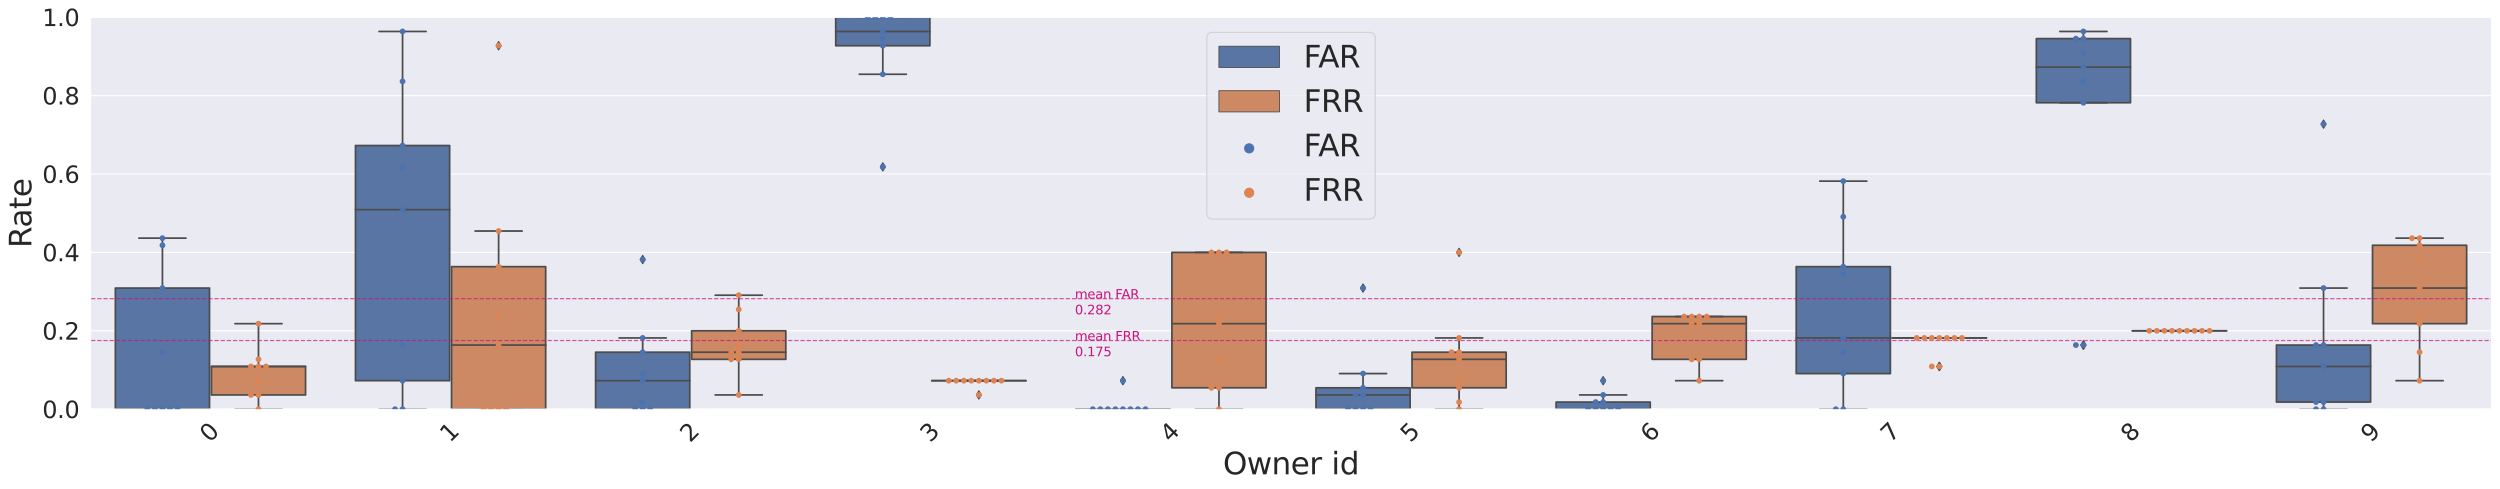 <?xml version="1.0" encoding="utf-8" standalone="no"?>
<!DOCTYPE svg PUBLIC "-//W3C//DTD SVG 1.1//EN"
  "http://www.w3.org/Graphics/SVG/1.1/DTD/svg11.dtd">
<svg xmlns:xlink="http://www.w3.org/1999/xlink" width="2147.999pt" height="420.134pt" viewBox="0 0 2147.999 420.134" xmlns="http://www.w3.org/2000/svg" version="1.1">
 <defs>
  <style type="text/css">*{stroke-linejoin: round; stroke-linecap: butt}</style>
 </defs>
 <g id="figure_1">
  <g id="patch_1">
   <path d="M 0 420.134 
L 2147.999 420.134 
L 2147.999 0 
L 0 0 
z
" style="fill: #ffffff"/>
  </g>
  <g id="axes_1">
   <g id="patch_2">
    <path d="M 77.669 351.586 
L 2140.799 351.586 
L 2140.799 14.798 
L 77.669 14.798 
z
" style="fill: #eaeaf2"/>
   </g>
   <g id="matplotlib.axis_1">
    <g id="xtick_1">
     <g id="text_1">
      <!-- 0 -->
      <g style="fill: #262626" transform="translate(180.229 380.83)rotate(-45)scale(0.2 -0.2)">
       <defs>
        <path id="DejaVuSans-30" d="M 2034 4250 
Q 1547 4250 1301 3770 
Q 1056 3291 1056 2328 
Q 1056 1369 1301 889 
Q 1547 409 2034 409 
Q 2525 409 2770 889 
Q 3016 1369 3016 2328 
Q 3016 3291 2770 3770 
Q 2525 4250 2034 4250 
z
M 2034 4750 
Q 2819 4750 3233 4129 
Q 3647 3509 3647 2328 
Q 3647 1150 3233 529 
Q 2819 -91 2034 -91 
Q 1250 -91 836 529 
Q 422 1150 422 2328 
Q 422 3509 836 4129 
Q 1250 4750 2034 4750 
z
" transform="scale(0.016)"/>
       </defs>
       <use xlink:href="#DejaVuSans-30"/>
      </g>
     </g>
    </g>
    <g id="xtick_2">
     <g id="text_2">
      <!-- 1 -->
      <g style="fill: #262626" transform="translate(386.542 380.83)rotate(-45)scale(0.2 -0.2)">
       <defs>
        <path id="DejaVuSans-31" d="M 794 531 
L 1825 531 
L 1825 4091 
L 703 3866 
L 703 4441 
L 1819 4666 
L 2450 4666 
L 2450 531 
L 3481 531 
L 3481 0 
L 794 0 
L 794 531 
z
" transform="scale(0.016)"/>
       </defs>
       <use xlink:href="#DejaVuSans-31"/>
      </g>
     </g>
    </g>
    <g id="xtick_3">
     <g id="text_3">
      <!-- 2 -->
      <g style="fill: #262626" transform="translate(592.855 380.83)rotate(-45)scale(0.2 -0.2)">
       <defs>
        <path id="DejaVuSans-32" d="M 1228 531 
L 3431 531 
L 3431 0 
L 469 0 
L 469 531 
Q 828 903 1448 1529 
Q 2069 2156 2228 2338 
Q 2531 2678 2651 2914 
Q 2772 3150 2772 3378 
Q 2772 3750 2511 3984 
Q 2250 4219 1831 4219 
Q 1534 4219 1204 4116 
Q 875 4013 500 3803 
L 500 4441 
Q 881 4594 1212 4672 
Q 1544 4750 1819 4750 
Q 2544 4750 2975 4387 
Q 3406 4025 3406 3419 
Q 3406 3131 3298 2873 
Q 3191 2616 2906 2266 
Q 2828 2175 2409 1742 
Q 1991 1309 1228 531 
z
" transform="scale(0.016)"/>
       </defs>
       <use xlink:href="#DejaVuSans-32"/>
      </g>
     </g>
    </g>
    <g id="xtick_4">
     <g id="text_4">
      <!-- 3 -->
      <g style="fill: #262626" transform="translate(799.168 380.83)rotate(-45)scale(0.2 -0.2)">
       <defs>
        <path id="DejaVuSans-33" d="M 2597 2516 
Q 3050 2419 3304 2112 
Q 3559 1806 3559 1356 
Q 3559 666 3084 287 
Q 2609 -91 1734 -91 
Q 1441 -91 1130 -33 
Q 819 25 488 141 
L 488 750 
Q 750 597 1062 519 
Q 1375 441 1716 441 
Q 2309 441 2620 675 
Q 2931 909 2931 1356 
Q 2931 1769 2642 2001 
Q 2353 2234 1838 2234 
L 1294 2234 
L 1294 2753 
L 1863 2753 
Q 2328 2753 2575 2939 
Q 2822 3125 2822 3475 
Q 2822 3834 2567 4026 
Q 2313 4219 1838 4219 
Q 1578 4219 1281 4162 
Q 984 4106 628 3988 
L 628 4550 
Q 988 4650 1302 4700 
Q 1616 4750 1894 4750 
Q 2613 4750 3031 4423 
Q 3450 4097 3450 3541 
Q 3450 3153 3228 2886 
Q 3006 2619 2597 2516 
z
" transform="scale(0.016)"/>
       </defs>
       <use xlink:href="#DejaVuSans-33"/>
      </g>
     </g>
    </g>
    <g id="xtick_5">
     <g id="text_5">
      <!-- 4 -->
      <g style="fill: #262626" transform="translate(1005.481 380.83)rotate(-45)scale(0.2 -0.2)">
       <defs>
        <path id="DejaVuSans-34" d="M 2419 4116 
L 825 1625 
L 2419 1625 
L 2419 4116 
z
M 2253 4666 
L 3047 4666 
L 3047 1625 
L 3713 1625 
L 3713 1100 
L 3047 1100 
L 3047 0 
L 2419 0 
L 2419 1100 
L 313 1100 
L 313 1709 
L 2253 4666 
z
" transform="scale(0.016)"/>
       </defs>
       <use xlink:href="#DejaVuSans-34"/>
      </g>
     </g>
    </g>
    <g id="xtick_6">
     <g id="text_6">
      <!-- 5 -->
      <g style="fill: #262626" transform="translate(1211.794 380.83)rotate(-45)scale(0.2 -0.2)">
       <defs>
        <path id="DejaVuSans-35" d="M 691 4666 
L 3169 4666 
L 3169 4134 
L 1269 4134 
L 1269 2991 
Q 1406 3038 1543 3061 
Q 1681 3084 1819 3084 
Q 2600 3084 3056 2656 
Q 3513 2228 3513 1497 
Q 3513 744 3044 326 
Q 2575 -91 1722 -91 
Q 1428 -91 1123 -41 
Q 819 9 494 109 
L 494 744 
Q 775 591 1075 516 
Q 1375 441 1709 441 
Q 2250 441 2565 725 
Q 2881 1009 2881 1497 
Q 2881 1984 2565 2268 
Q 2250 2553 1709 2553 
Q 1456 2553 1204 2497 
Q 953 2441 691 2322 
L 691 4666 
z
" transform="scale(0.016)"/>
       </defs>
       <use xlink:href="#DejaVuSans-35"/>
      </g>
     </g>
    </g>
    <g id="xtick_7">
     <g id="text_7">
      <!-- 6 -->
      <g style="fill: #262626" transform="translate(1418.107 380.83)rotate(-45)scale(0.2 -0.2)">
       <defs>
        <path id="DejaVuSans-36" d="M 2113 2584 
Q 1688 2584 1439 2293 
Q 1191 2003 1191 1497 
Q 1191 994 1439 701 
Q 1688 409 2113 409 
Q 2538 409 2786 701 
Q 3034 994 3034 1497 
Q 3034 2003 2786 2293 
Q 2538 2584 2113 2584 
z
M 3366 4563 
L 3366 3988 
Q 3128 4100 2886 4159 
Q 2644 4219 2406 4219 
Q 1781 4219 1451 3797 
Q 1122 3375 1075 2522 
Q 1259 2794 1537 2939 
Q 1816 3084 2150 3084 
Q 2853 3084 3261 2657 
Q 3669 2231 3669 1497 
Q 3669 778 3244 343 
Q 2819 -91 2113 -91 
Q 1303 -91 875 529 
Q 447 1150 447 2328 
Q 447 3434 972 4092 
Q 1497 4750 2381 4750 
Q 2619 4750 2861 4703 
Q 3103 4656 3366 4563 
z
" transform="scale(0.016)"/>
       </defs>
       <use xlink:href="#DejaVuSans-36"/>
      </g>
     </g>
    </g>
    <g id="xtick_8">
     <g id="text_8">
      <!-- 7 -->
      <g style="fill: #262626" transform="translate(1624.42 380.83)rotate(-45)scale(0.2 -0.2)">
       <defs>
        <path id="DejaVuSans-37" d="M 525 4666 
L 3525 4666 
L 3525 4397 
L 1831 0 
L 1172 0 
L 2766 4134 
L 525 4134 
L 525 4666 
z
" transform="scale(0.016)"/>
       </defs>
       <use xlink:href="#DejaVuSans-37"/>
      </g>
     </g>
    </g>
    <g id="xtick_9">
     <g id="text_9">
      <!-- 8 -->
      <g style="fill: #262626" transform="translate(1830.733 380.83)rotate(-45)scale(0.2 -0.2)">
       <defs>
        <path id="DejaVuSans-38" d="M 2034 2216 
Q 1584 2216 1326 1975 
Q 1069 1734 1069 1313 
Q 1069 891 1326 650 
Q 1584 409 2034 409 
Q 2484 409 2743 651 
Q 3003 894 3003 1313 
Q 3003 1734 2745 1975 
Q 2488 2216 2034 2216 
z
M 1403 2484 
Q 997 2584 770 2862 
Q 544 3141 544 3541 
Q 544 4100 942 4425 
Q 1341 4750 2034 4750 
Q 2731 4750 3128 4425 
Q 3525 4100 3525 3541 
Q 3525 3141 3298 2862 
Q 3072 2584 2669 2484 
Q 3125 2378 3379 2068 
Q 3634 1759 3634 1313 
Q 3634 634 3220 271 
Q 2806 -91 2034 -91 
Q 1263 -91 848 271 
Q 434 634 434 1313 
Q 434 1759 690 2068 
Q 947 2378 1403 2484 
z
M 1172 3481 
Q 1172 3119 1398 2916 
Q 1625 2713 2034 2713 
Q 2441 2713 2670 2916 
Q 2900 3119 2900 3481 
Q 2900 3844 2670 4047 
Q 2441 4250 2034 4250 
Q 1625 4250 1398 4047 
Q 1172 3844 1172 3481 
z
" transform="scale(0.016)"/>
       </defs>
       <use xlink:href="#DejaVuSans-38"/>
      </g>
     </g>
    </g>
    <g id="xtick_10">
     <g id="text_10">
      <!-- 9 -->
      <g style="fill: #262626" transform="translate(2037.046 380.83)rotate(-45)scale(0.2 -0.2)">
       <defs>
        <path id="DejaVuSans-39" d="M 703 97 
L 703 672 
Q 941 559 1184 500 
Q 1428 441 1663 441 
Q 2288 441 2617 861 
Q 2947 1281 2994 2138 
Q 2813 1869 2534 1725 
Q 2256 1581 1919 1581 
Q 1219 1581 811 2004 
Q 403 2428 403 3163 
Q 403 3881 828 4315 
Q 1253 4750 1959 4750 
Q 2769 4750 3195 4129 
Q 3622 3509 3622 2328 
Q 3622 1225 3098 567 
Q 2575 -91 1691 -91 
Q 1453 -91 1209 -44 
Q 966 3 703 97 
z
M 1959 2075 
Q 2384 2075 2632 2365 
Q 2881 2656 2881 3163 
Q 2881 3666 2632 3958 
Q 2384 4250 1959 4250 
Q 1534 4250 1286 3958 
Q 1038 3666 1038 3163 
Q 1038 2656 1286 2365 
Q 1534 2075 1959 2075 
z
" transform="scale(0.016)"/>
       </defs>
       <use xlink:href="#DejaVuSans-39"/>
      </g>
     </g>
    </g>
    <g id="text_11">
     <!-- Owner id -->
     <g style="fill: #262626" transform="translate(1050.791 407.527)scale(0.26 -0.26)">
      <defs>
       <path id="DejaVuSans-4f" d="M 2522 4238 
Q 1834 4238 1429 3725 
Q 1025 3213 1025 2328 
Q 1025 1447 1429 934 
Q 1834 422 2522 422 
Q 3209 422 3611 934 
Q 4013 1447 4013 2328 
Q 4013 3213 3611 3725 
Q 3209 4238 2522 4238 
z
M 2522 4750 
Q 3503 4750 4090 4092 
Q 4678 3434 4678 2328 
Q 4678 1225 4090 567 
Q 3503 -91 2522 -91 
Q 1538 -91 948 565 
Q 359 1222 359 2328 
Q 359 3434 948 4092 
Q 1538 4750 2522 4750 
z
" transform="scale(0.016)"/>
       <path id="DejaVuSans-77" d="M 269 3500 
L 844 3500 
L 1563 769 
L 2278 3500 
L 2956 3500 
L 3675 769 
L 4391 3500 
L 4966 3500 
L 4050 0 
L 3372 0 
L 2619 2869 
L 1863 0 
L 1184 0 
L 269 3500 
z
" transform="scale(0.016)"/>
       <path id="DejaVuSans-6e" d="M 3513 2113 
L 3513 0 
L 2938 0 
L 2938 2094 
Q 2938 2591 2744 2837 
Q 2550 3084 2163 3084 
Q 1697 3084 1428 2787 
Q 1159 2491 1159 1978 
L 1159 0 
L 581 0 
L 581 3500 
L 1159 3500 
L 1159 2956 
Q 1366 3272 1645 3428 
Q 1925 3584 2291 3584 
Q 2894 3584 3203 3211 
Q 3513 2838 3513 2113 
z
" transform="scale(0.016)"/>
       <path id="DejaVuSans-65" d="M 3597 1894 
L 3597 1613 
L 953 1613 
Q 991 1019 1311 708 
Q 1631 397 2203 397 
Q 2534 397 2845 478 
Q 3156 559 3463 722 
L 3463 178 
Q 3153 47 2828 -22 
Q 2503 -91 2169 -91 
Q 1331 -91 842 396 
Q 353 884 353 1716 
Q 353 2575 817 3079 
Q 1281 3584 2069 3584 
Q 2775 3584 3186 3129 
Q 3597 2675 3597 1894 
z
M 3022 2063 
Q 3016 2534 2758 2815 
Q 2500 3097 2075 3097 
Q 1594 3097 1305 2825 
Q 1016 2553 972 2059 
L 3022 2063 
z
" transform="scale(0.016)"/>
       <path id="DejaVuSans-72" d="M 2631 2963 
Q 2534 3019 2420 3045 
Q 2306 3072 2169 3072 
Q 1681 3072 1420 2755 
Q 1159 2438 1159 1844 
L 1159 0 
L 581 0 
L 581 3500 
L 1159 3500 
L 1159 2956 
Q 1341 3275 1631 3429 
Q 1922 3584 2338 3584 
Q 2397 3584 2469 3576 
Q 2541 3569 2628 3553 
L 2631 2963 
z
" transform="scale(0.016)"/>
       <path id="DejaVuSans-20" transform="scale(0.016)"/>
       <path id="DejaVuSans-69" d="M 603 3500 
L 1178 3500 
L 1178 0 
L 603 0 
L 603 3500 
z
M 603 4863 
L 1178 4863 
L 1178 4134 
L 603 4134 
L 603 4863 
z
" transform="scale(0.016)"/>
       <path id="DejaVuSans-64" d="M 2906 2969 
L 2906 4863 
L 3481 4863 
L 3481 0 
L 2906 0 
L 2906 525 
Q 2725 213 2448 61 
Q 2172 -91 1784 -91 
Q 1150 -91 751 415 
Q 353 922 353 1747 
Q 353 2572 751 3078 
Q 1150 3584 1784 3584 
Q 2172 3584 2448 3432 
Q 2725 3281 2906 2969 
z
M 947 1747 
Q 947 1113 1208 752 
Q 1469 391 1925 391 
Q 2381 391 2643 752 
Q 2906 1113 2906 1747 
Q 2906 2381 2643 2742 
Q 2381 3103 1925 3103 
Q 1469 3103 1208 2742 
Q 947 2381 947 1747 
z
" transform="scale(0.016)"/>
      </defs>
      <use xlink:href="#DejaVuSans-4f"/>
      <use xlink:href="#DejaVuSans-77" x="78.711"/>
      <use xlink:href="#DejaVuSans-6e" x="160.498"/>
      <use xlink:href="#DejaVuSans-65" x="223.877"/>
      <use xlink:href="#DejaVuSans-72" x="285.4"/>
      <use xlink:href="#DejaVuSans-20" x="326.514"/>
      <use xlink:href="#DejaVuSans-69" x="358.301"/>
      <use xlink:href="#DejaVuSans-64" x="386.084"/>
     </g>
    </g>
   </g>
   <g id="matplotlib.axis_2">
    <g id="ytick_1">
     <g id="line2d_1">
      <path d="M 77.669 351.586 
L 2140.799 351.586 
" clip-path="url(#p415cc8aefb)" style="fill: none; stroke: #ffffff; stroke-linecap: round"/>
     </g>
     <g id="text_12">
      <!-- 0.0 -->
      <g style="fill: #262626" transform="translate(36.363 359.185)scale(0.2 -0.2)">
       <defs>
        <path id="DejaVuSans-2e" d="M 684 794 
L 1344 794 
L 1344 0 
L 684 0 
L 684 794 
z
" transform="scale(0.016)"/>
       </defs>
       <use xlink:href="#DejaVuSans-30"/>
       <use xlink:href="#DejaVuSans-2e" x="63.623"/>
       <use xlink:href="#DejaVuSans-30" x="95.41"/>
      </g>
     </g>
    </g>
    <g id="ytick_2">
     <g id="line2d_2">
      <path d="M 77.669 284.229 
L 2140.799 284.229 
" clip-path="url(#p415cc8aefb)" style="fill: none; stroke: #ffffff; stroke-linecap: round"/>
     </g>
     <g id="text_13">
      <!-- 0.2 -->
      <g style="fill: #262626" transform="translate(36.363 291.827)scale(0.2 -0.2)">
       <use xlink:href="#DejaVuSans-30"/>
       <use xlink:href="#DejaVuSans-2e" x="63.623"/>
       <use xlink:href="#DejaVuSans-32" x="95.41"/>
      </g>
     </g>
    </g>
    <g id="ytick_3">
     <g id="line2d_3">
      <path d="M 77.669 216.871 
L 2140.799 216.871 
" clip-path="url(#p415cc8aefb)" style="fill: none; stroke: #ffffff; stroke-linecap: round"/>
     </g>
     <g id="text_14">
      <!-- 0.4 -->
      <g style="fill: #262626" transform="translate(36.363 224.47)scale(0.2 -0.2)">
       <use xlink:href="#DejaVuSans-30"/>
       <use xlink:href="#DejaVuSans-2e" x="63.623"/>
       <use xlink:href="#DejaVuSans-34" x="95.41"/>
      </g>
     </g>
    </g>
    <g id="ytick_4">
     <g id="line2d_4">
      <path d="M 77.669 149.514 
L 2140.799 149.514 
" clip-path="url(#p415cc8aefb)" style="fill: none; stroke: #ffffff; stroke-linecap: round"/>
     </g>
     <g id="text_15">
      <!-- 0.6 -->
      <g style="fill: #262626" transform="translate(36.363 157.112)scale(0.2 -0.2)">
       <use xlink:href="#DejaVuSans-30"/>
       <use xlink:href="#DejaVuSans-2e" x="63.623"/>
       <use xlink:href="#DejaVuSans-36" x="95.41"/>
      </g>
     </g>
    </g>
    <g id="ytick_5">
     <g id="line2d_5">
      <path d="M 77.669 82.156 
L 2140.799 82.156 
" clip-path="url(#p415cc8aefb)" style="fill: none; stroke: #ffffff; stroke-linecap: round"/>
     </g>
     <g id="text_16">
      <!-- 0.8 -->
      <g style="fill: #262626" transform="translate(36.363 89.754)scale(0.2 -0.2)">
       <use xlink:href="#DejaVuSans-30"/>
       <use xlink:href="#DejaVuSans-2e" x="63.623"/>
       <use xlink:href="#DejaVuSans-38" x="95.41"/>
      </g>
     </g>
    </g>
    <g id="ytick_6">
     <g id="line2d_6">
      <path d="M 77.669 14.798 
L 2140.799 14.798 
" clip-path="url(#p415cc8aefb)" style="fill: none; stroke: #ffffff; stroke-linecap: round"/>
     </g>
     <g id="text_17">
      <!-- 1.0 -->
      <g style="fill: #262626" transform="translate(36.363 22.397)scale(0.2 -0.2)">
       <use xlink:href="#DejaVuSans-31"/>
       <use xlink:href="#DejaVuSans-2e" x="63.623"/>
       <use xlink:href="#DejaVuSans-30" x="95.41"/>
      </g>
     </g>
    </g>
    <g id="text_18">
     <!-- Rate -->
     <g style="fill: #262626" transform="translate(26.956 212.995)rotate(-90)scale(0.26 -0.26)">
      <defs>
       <path id="DejaVuSans-52" d="M 2841 2188 
Q 3044 2119 3236 1894 
Q 3428 1669 3622 1275 
L 4263 0 
L 3584 0 
L 2988 1197 
Q 2756 1666 2539 1819 
Q 2322 1972 1947 1972 
L 1259 1972 
L 1259 0 
L 628 0 
L 628 4666 
L 2053 4666 
Q 2853 4666 3247 4331 
Q 3641 3997 3641 3322 
Q 3641 2881 3436 2590 
Q 3231 2300 2841 2188 
z
M 1259 4147 
L 1259 2491 
L 2053 2491 
Q 2509 2491 2742 2702 
Q 2975 2913 2975 3322 
Q 2975 3731 2742 3939 
Q 2509 4147 2053 4147 
L 1259 4147 
z
" transform="scale(0.016)"/>
       <path id="DejaVuSans-61" d="M 2194 1759 
Q 1497 1759 1228 1600 
Q 959 1441 959 1056 
Q 959 750 1161 570 
Q 1363 391 1709 391 
Q 2188 391 2477 730 
Q 2766 1069 2766 1631 
L 2766 1759 
L 2194 1759 
z
M 3341 1997 
L 3341 0 
L 2766 0 
L 2766 531 
Q 2569 213 2275 61 
Q 1981 -91 1556 -91 
Q 1019 -91 701 211 
Q 384 513 384 1019 
Q 384 1609 779 1909 
Q 1175 2209 1959 2209 
L 2766 2209 
L 2766 2266 
Q 2766 2663 2505 2880 
Q 2244 3097 1772 3097 
Q 1472 3097 1187 3025 
Q 903 2953 641 2809 
L 641 3341 
Q 956 3463 1253 3523 
Q 1550 3584 1831 3584 
Q 2591 3584 2966 3190 
Q 3341 2797 3341 1997 
z
" transform="scale(0.016)"/>
       <path id="DejaVuSans-74" d="M 1172 4494 
L 1172 3500 
L 2356 3500 
L 2356 3053 
L 1172 3053 
L 1172 1153 
Q 1172 725 1289 603 
Q 1406 481 1766 481 
L 2356 481 
L 2356 0 
L 1766 0 
Q 1100 0 847 248 
Q 594 497 594 1153 
L 594 3053 
L 172 3053 
L 172 3500 
L 594 3500 
L 594 4494 
L 1172 4494 
z
" transform="scale(0.016)"/>
      </defs>
      <use xlink:href="#DejaVuSans-52"/>
      <use xlink:href="#DejaVuSans-61" x="67.232"/>
      <use xlink:href="#DejaVuSans-74" x="128.512"/>
      <use xlink:href="#DejaVuSans-65" x="167.721"/>
     </g>
    </g>
   </g>
   <g id="patch_3">
    <path d="M 99.126 351.586 
L 180.001 351.586 
L 180.001 247.488 
L 99.126 247.488 
L 99.126 351.586 
z
" clip-path="url(#p415cc8aefb)" style="fill: #5875a4; stroke: #4c4c4c; stroke-width: 1.5; stroke-linejoin: miter"/>
   </g>
   <g id="patch_4">
    <path d="M 181.651 339.34 
L 262.526 339.34 
L 262.526 314.846 
L 181.651 314.846 
L 181.651 339.34 
z
" clip-path="url(#p415cc8aefb)" style="fill: #cc8963; stroke: #4c4c4c; stroke-width: 1.5; stroke-linejoin: miter"/>
   </g>
   <g id="patch_5">
    <path d="M 305.439 327.093 
L 386.314 327.093 
L 386.314 125.02 
L 305.439 125.02 
L 305.439 327.093 
z
" clip-path="url(#p415cc8aefb)" style="fill: #5875a4; stroke: #4c4c4c; stroke-width: 1.5; stroke-linejoin: miter"/>
   </g>
   <g id="patch_6">
    <path d="M 387.964 351.586 
L 468.839 351.586 
L 468.839 229.118 
L 387.964 229.118 
L 387.964 351.586 
z
" clip-path="url(#p415cc8aefb)" style="fill: #cc8963; stroke: #4c4c4c; stroke-width: 1.5; stroke-linejoin: miter"/>
   </g>
   <g id="patch_7">
    <path d="M 511.752 351.586 
L 592.627 351.586 
L 592.627 302.599 
L 511.752 302.599 
L 511.752 351.586 
z
" clip-path="url(#p415cc8aefb)" style="fill: #5875a4; stroke: #4c4c4c; stroke-width: 1.5; stroke-linejoin: miter"/>
   </g>
   <g id="patch_8">
    <path d="M 594.277 308.722 
L 675.152 308.722 
L 675.152 284.229 
L 594.277 284.229 
L 594.277 308.722 
z
" clip-path="url(#p415cc8aefb)" style="fill: #cc8963; stroke: #4c4c4c; stroke-width: 1.5; stroke-linejoin: miter"/>
   </g>
   <g id="patch_9">
    <path d="M 718.065 39.292 
L 798.94 39.292 
L 798.94 14.798 
L 718.065 14.798 
L 718.065 39.292 
z
" clip-path="url(#p415cc8aefb)" style="fill: #5875a4; stroke: #4c4c4c; stroke-width: 1.5; stroke-linejoin: miter"/>
   </g>
   <g id="patch_10">
    <path d="M 800.59 327.093 
L 881.465 327.093 
L 881.465 327.093 
L 800.59 327.093 
L 800.59 327.093 
z
" clip-path="url(#p415cc8aefb)" style="fill: #cc8963; stroke: #4c4c4c; stroke-width: 1.5; stroke-linejoin: miter"/>
   </g>
   <g id="patch_11">
    <path d="M 924.378 351.586 
L 1005.253 351.586 
L 1005.253 351.586 
L 924.378 351.586 
L 924.378 351.586 
z
" clip-path="url(#p415cc8aefb)" style="fill: #5875a4; stroke: #4c4c4c; stroke-width: 1.5; stroke-linejoin: miter"/>
   </g>
   <g id="patch_12">
    <path d="M 1006.903 333.216 
L 1087.778 333.216 
L 1087.778 216.871 
L 1006.903 216.871 
L 1006.903 333.216 
z
" clip-path="url(#p415cc8aefb)" style="fill: #cc8963; stroke: #4c4c4c; stroke-width: 1.5; stroke-linejoin: miter"/>
   </g>
   <g id="patch_13">
    <path d="M 1130.691 351.586 
L 1211.566 351.586 
L 1211.566 333.216 
L 1130.691 333.216 
L 1130.691 351.586 
z
" clip-path="url(#p415cc8aefb)" style="fill: #5875a4; stroke: #4c4c4c; stroke-width: 1.5; stroke-linejoin: miter"/>
   </g>
   <g id="patch_14">
    <path d="M 1213.216 333.216 
L 1294.091 333.216 
L 1294.091 302.599 
L 1213.216 302.599 
L 1213.216 333.216 
z
" clip-path="url(#p415cc8aefb)" style="fill: #cc8963; stroke: #4c4c4c; stroke-width: 1.5; stroke-linejoin: miter"/>
   </g>
   <g id="patch_15">
    <path d="M 1337.004 351.586 
L 1417.879 351.586 
L 1417.879 345.463 
L 1337.004 345.463 
L 1337.004 351.586 
z
" clip-path="url(#p415cc8aefb)" style="fill: #5875a4; stroke: #4c4c4c; stroke-width: 1.5; stroke-linejoin: miter"/>
   </g>
   <g id="patch_16">
    <path d="M 1419.529 308.722 
L 1500.404 308.722 
L 1500.404 271.982 
L 1419.529 271.982 
L 1419.529 308.722 
z
" clip-path="url(#p415cc8aefb)" style="fill: #cc8963; stroke: #4c4c4c; stroke-width: 1.5; stroke-linejoin: miter"/>
   </g>
   <g id="patch_17">
    <path d="M 1543.317 320.969 
L 1624.192 320.969 
L 1624.192 229.118 
L 1543.317 229.118 
L 1543.317 320.969 
z
" clip-path="url(#p415cc8aefb)" style="fill: #5875a4; stroke: #4c4c4c; stroke-width: 1.5; stroke-linejoin: miter"/>
   </g>
   <g id="patch_18">
    <path d="M 1625.842 290.352 
L 1706.717 290.352 
L 1706.717 290.352 
L 1625.842 290.352 
L 1625.842 290.352 
z
" clip-path="url(#p415cc8aefb)" style="fill: #cc8963; stroke: #4c4c4c; stroke-width: 1.5; stroke-linejoin: miter"/>
   </g>
   <g id="patch_19">
    <path d="M 1749.63 88.279 
L 1830.505 88.279 
L 1830.505 33.169 
L 1749.63 33.169 
L 1749.63 88.279 
z
" clip-path="url(#p415cc8aefb)" style="fill: #5875a4; stroke: #4c4c4c; stroke-width: 1.5; stroke-linejoin: miter"/>
   </g>
   <g id="patch_20">
    <path d="M 1832.155 284.229 
L 1913.03 284.229 
L 1913.03 284.229 
L 1832.155 284.229 
L 1832.155 284.229 
z
" clip-path="url(#p415cc8aefb)" style="fill: #cc8963; stroke: #4c4c4c; stroke-width: 1.5; stroke-linejoin: miter"/>
   </g>
   <g id="patch_21">
    <path d="M 1955.943 345.463 
L 2036.818 345.463 
L 2036.818 296.476 
L 1955.943 296.476 
L 1955.943 345.463 
z
" clip-path="url(#p415cc8aefb)" style="fill: #5875a4; stroke: #4c4c4c; stroke-width: 1.5; stroke-linejoin: miter"/>
   </g>
   <g id="patch_22">
    <path d="M 2038.468 278.105 
L 2119.343 278.105 
L 2119.343 210.748 
L 2038.468 210.748 
L 2038.468 278.105 
z
" clip-path="url(#p415cc8aefb)" style="fill: #cc8963; stroke: #4c4c4c; stroke-width: 1.5; stroke-linejoin: miter"/>
   </g>
   <g id="patch_23">
    <path d="M 180.826 351.586 
L 180.826 351.586 
L 180.826 351.586 
L 180.826 351.586 
z
" clip-path="url(#p415cc8aefb)" style="fill: #5875a4; stroke: #4c4c4c; stroke-width: 0.75; stroke-linejoin: miter"/>
   </g>
   <g id="patch_24">
    <path d="M 180.826 351.586 
L 180.826 351.586 
L 180.826 351.586 
L 180.826 351.586 
z
" clip-path="url(#p415cc8aefb)" style="fill: #cc8963; stroke: #4c4c4c; stroke-width: 0.75; stroke-linejoin: miter"/>
   </g>
   <g id="PathCollection_1"/>
   <g id="PathCollection_2"/>
   <g id="line2d_7">
    <path d="M 139.563 351.586 
L 139.563 351.586 
" clip-path="url(#p415cc8aefb)" style="fill: none; stroke: #4c4c4c; stroke-width: 1.5; stroke-linecap: round"/>
   </g>
   <g id="line2d_8">
    <path d="M 139.563 247.488 
L 139.563 204.624 
" clip-path="url(#p415cc8aefb)" style="fill: none; stroke: #4c4c4c; stroke-width: 1.5; stroke-linecap: round"/>
   </g>
   <g id="line2d_9">
    <path d="M 119.345 351.586 
L 159.782 351.586 
" clip-path="url(#p415cc8aefb)" style="fill: none; stroke: #4c4c4c; stroke-width: 1.5; stroke-linecap: round"/>
   </g>
   <g id="line2d_10">
    <path d="M 119.345 204.624 
L 159.782 204.624 
" clip-path="url(#p415cc8aefb)" style="fill: none; stroke: #4c4c4c; stroke-width: 1.5; stroke-linecap: round"/>
   </g>
   <g id="line2d_11"/>
   <g id="line2d_12">
    <path d="M 222.088 339.34 
L 222.088 351.586 
" clip-path="url(#p415cc8aefb)" style="fill: none; stroke: #4c4c4c; stroke-width: 1.5; stroke-linecap: round"/>
   </g>
   <g id="line2d_13">
    <path d="M 222.088 314.846 
L 222.088 278.105 
" clip-path="url(#p415cc8aefb)" style="fill: none; stroke: #4c4c4c; stroke-width: 1.5; stroke-linecap: round"/>
   </g>
   <g id="line2d_14">
    <path d="M 201.87 351.586 
L 242.307 351.586 
" clip-path="url(#p415cc8aefb)" style="fill: none; stroke: #4c4c4c; stroke-width: 1.5; stroke-linecap: round"/>
   </g>
   <g id="line2d_15">
    <path d="M 201.87 278.105 
L 242.307 278.105 
" clip-path="url(#p415cc8aefb)" style="fill: none; stroke: #4c4c4c; stroke-width: 1.5; stroke-linecap: round"/>
   </g>
   <g id="line2d_16"/>
   <g id="line2d_17">
    <path d="M 345.876 327.093 
L 345.876 351.586 
" clip-path="url(#p415cc8aefb)" style="fill: none; stroke: #4c4c4c; stroke-width: 1.5; stroke-linecap: round"/>
   </g>
   <g id="line2d_18">
    <path d="M 345.876 125.02 
L 345.876 27.045 
" clip-path="url(#p415cc8aefb)" style="fill: none; stroke: #4c4c4c; stroke-width: 1.5; stroke-linecap: round"/>
   </g>
   <g id="line2d_19">
    <path d="M 325.658 351.586 
L 366.095 351.586 
" clip-path="url(#p415cc8aefb)" style="fill: none; stroke: #4c4c4c; stroke-width: 1.5; stroke-linecap: round"/>
   </g>
   <g id="line2d_20">
    <path d="M 325.658 27.045 
L 366.095 27.045 
" clip-path="url(#p415cc8aefb)" style="fill: none; stroke: #4c4c4c; stroke-width: 1.5; stroke-linecap: round"/>
   </g>
   <g id="line2d_21"/>
   <g id="line2d_22">
    <path d="M 428.401 351.586 
L 428.401 351.586 
" clip-path="url(#p415cc8aefb)" style="fill: none; stroke: #4c4c4c; stroke-width: 1.5; stroke-linecap: round"/>
   </g>
   <g id="line2d_23">
    <path d="M 428.401 229.118 
L 428.401 198.501 
" clip-path="url(#p415cc8aefb)" style="fill: none; stroke: #4c4c4c; stroke-width: 1.5; stroke-linecap: round"/>
   </g>
   <g id="line2d_24">
    <path d="M 408.183 351.586 
L 448.62 351.586 
" clip-path="url(#p415cc8aefb)" style="fill: none; stroke: #4c4c4c; stroke-width: 1.5; stroke-linecap: round"/>
   </g>
   <g id="line2d_25">
    <path d="M 408.183 198.501 
L 448.62 198.501 
" clip-path="url(#p415cc8aefb)" style="fill: none; stroke: #4c4c4c; stroke-width: 1.5; stroke-linecap: round"/>
   </g>
   <g id="line2d_26">
    <defs>
     <path id="m70625483d7" d="M -0 3.536 
L 2.121 0 
L -0 -3.536 
L -2.121 -0 
z
" style="stroke: #4c4c4c; stroke-linejoin: miter"/>
    </defs>
    <g clip-path="url(#p415cc8aefb)">
     <use xlink:href="#m70625483d7" x="428.401" y="39.292" style="fill: #4c4c4c; stroke: #4c4c4c; stroke-linejoin: miter"/>
    </g>
   </g>
   <g id="line2d_27">
    <path d="M 552.189 351.586 
L 552.189 351.586 
" clip-path="url(#p415cc8aefb)" style="fill: none; stroke: #4c4c4c; stroke-width: 1.5; stroke-linecap: round"/>
   </g>
   <g id="line2d_28">
    <path d="M 552.189 302.599 
L 552.189 290.352 
" clip-path="url(#p415cc8aefb)" style="fill: none; stroke: #4c4c4c; stroke-width: 1.5; stroke-linecap: round"/>
   </g>
   <g id="line2d_29">
    <path d="M 531.971 351.586 
L 572.408 351.586 
" clip-path="url(#p415cc8aefb)" style="fill: none; stroke: #4c4c4c; stroke-width: 1.5; stroke-linecap: round"/>
   </g>
   <g id="line2d_30">
    <path d="M 531.971 290.352 
L 572.408 290.352 
" clip-path="url(#p415cc8aefb)" style="fill: none; stroke: #4c4c4c; stroke-width: 1.5; stroke-linecap: round"/>
   </g>
   <g id="line2d_31">
    <g clip-path="url(#p415cc8aefb)">
     <use xlink:href="#m70625483d7" x="552.189" y="222.995" style="fill: #4c4c4c; stroke: #4c4c4c; stroke-linejoin: miter"/>
    </g>
   </g>
   <g id="line2d_32">
    <path d="M 634.714 308.722 
L 634.714 339.34 
" clip-path="url(#p415cc8aefb)" style="fill: none; stroke: #4c4c4c; stroke-width: 1.5; stroke-linecap: round"/>
   </g>
   <g id="line2d_33">
    <path d="M 634.714 284.229 
L 634.714 253.612 
" clip-path="url(#p415cc8aefb)" style="fill: none; stroke: #4c4c4c; stroke-width: 1.5; stroke-linecap: round"/>
   </g>
   <g id="line2d_34">
    <path d="M 614.496 339.34 
L 654.933 339.34 
" clip-path="url(#p415cc8aefb)" style="fill: none; stroke: #4c4c4c; stroke-width: 1.5; stroke-linecap: round"/>
   </g>
   <g id="line2d_35">
    <path d="M 614.496 253.612 
L 654.933 253.612 
" clip-path="url(#p415cc8aefb)" style="fill: none; stroke: #4c4c4c; stroke-width: 1.5; stroke-linecap: round"/>
   </g>
   <g id="line2d_36"/>
   <g id="line2d_37">
    <path d="M 758.502 39.292 
L 758.502 63.786 
" clip-path="url(#p415cc8aefb)" style="fill: none; stroke: #4c4c4c; stroke-width: 1.5; stroke-linecap: round"/>
   </g>
   <g id="line2d_38">
    <path d="M 758.502 14.798 
L 758.502 14.798 
" clip-path="url(#p415cc8aefb)" style="fill: none; stroke: #4c4c4c; stroke-width: 1.5; stroke-linecap: round"/>
   </g>
   <g id="line2d_39">
    <path d="M 738.284 63.786 
L 778.721 63.786 
" clip-path="url(#p415cc8aefb)" style="fill: none; stroke: #4c4c4c; stroke-width: 1.5; stroke-linecap: round"/>
   </g>
   <g id="line2d_40">
    <path d="M 738.284 14.798 
L 778.721 14.798 
" clip-path="url(#p415cc8aefb)" style="fill: none; stroke: #4c4c4c; stroke-width: 1.5; stroke-linecap: round"/>
   </g>
   <g id="line2d_41">
    <g clip-path="url(#p415cc8aefb)">
     <use xlink:href="#m70625483d7" x="758.502" y="143.39" style="fill: #4c4c4c; stroke: #4c4c4c; stroke-linejoin: miter"/>
    </g>
   </g>
   <g id="line2d_42">
    <path d="M 841.027 327.093 
L 841.027 327.093 
" clip-path="url(#p415cc8aefb)" style="fill: none; stroke: #4c4c4c; stroke-width: 1.5; stroke-linecap: round"/>
   </g>
   <g id="line2d_43">
    <path d="M 841.027 327.093 
L 841.027 327.093 
" clip-path="url(#p415cc8aefb)" style="fill: none; stroke: #4c4c4c; stroke-width: 1.5; stroke-linecap: round"/>
   </g>
   <g id="line2d_44">
    <path d="M 820.809 327.093 
L 861.246 327.093 
" clip-path="url(#p415cc8aefb)" style="fill: none; stroke: #4c4c4c; stroke-width: 1.5; stroke-linecap: round"/>
   </g>
   <g id="line2d_45">
    <path d="M 820.809 327.093 
L 861.246 327.093 
" clip-path="url(#p415cc8aefb)" style="fill: none; stroke: #4c4c4c; stroke-width: 1.5; stroke-linecap: round"/>
   </g>
   <g id="line2d_46">
    <g clip-path="url(#p415cc8aefb)">
     <use xlink:href="#m70625483d7" x="841.027" y="339.34" style="fill: #4c4c4c; stroke: #4c4c4c; stroke-linejoin: miter"/>
    </g>
   </g>
   <g id="line2d_47">
    <path d="M 964.815 351.586 
L 964.815 351.586 
" clip-path="url(#p415cc8aefb)" style="fill: none; stroke: #4c4c4c; stroke-width: 1.5; stroke-linecap: round"/>
   </g>
   <g id="line2d_48">
    <path d="M 964.815 351.586 
L 964.815 351.586 
" clip-path="url(#p415cc8aefb)" style="fill: none; stroke: #4c4c4c; stroke-width: 1.5; stroke-linecap: round"/>
   </g>
   <g id="line2d_49">
    <path d="M 944.597 351.586 
L 985.034 351.586 
" clip-path="url(#p415cc8aefb)" style="fill: none; stroke: #4c4c4c; stroke-width: 1.5; stroke-linecap: round"/>
   </g>
   <g id="line2d_50">
    <path d="M 944.597 351.586 
L 985.034 351.586 
" clip-path="url(#p415cc8aefb)" style="fill: none; stroke: #4c4c4c; stroke-width: 1.5; stroke-linecap: round"/>
   </g>
   <g id="line2d_51">
    <g clip-path="url(#p415cc8aefb)">
     <use xlink:href="#m70625483d7" x="964.815" y="327.093" style="fill: #4c4c4c; stroke: #4c4c4c; stroke-linejoin: miter"/>
    </g>
   </g>
   <g id="line2d_52">
    <path d="M 1047.34 333.216 
L 1047.34 351.586 
" clip-path="url(#p415cc8aefb)" style="fill: none; stroke: #4c4c4c; stroke-width: 1.5; stroke-linecap: round"/>
   </g>
   <g id="line2d_53">
    <path d="M 1047.34 216.871 
L 1047.34 216.871 
" clip-path="url(#p415cc8aefb)" style="fill: none; stroke: #4c4c4c; stroke-width: 1.5; stroke-linecap: round"/>
   </g>
   <g id="line2d_54">
    <path d="M 1027.122 351.586 
L 1067.559 351.586 
" clip-path="url(#p415cc8aefb)" style="fill: none; stroke: #4c4c4c; stroke-width: 1.5; stroke-linecap: round"/>
   </g>
   <g id="line2d_55">
    <path d="M 1027.122 216.871 
L 1067.559 216.871 
" clip-path="url(#p415cc8aefb)" style="fill: none; stroke: #4c4c4c; stroke-width: 1.5; stroke-linecap: round"/>
   </g>
   <g id="line2d_56"/>
   <g id="line2d_57">
    <path d="M 1171.128 351.586 
L 1171.128 351.586 
" clip-path="url(#p415cc8aefb)" style="fill: none; stroke: #4c4c4c; stroke-width: 1.5; stroke-linecap: round"/>
   </g>
   <g id="line2d_58">
    <path d="M 1171.128 333.216 
L 1171.128 320.969 
" clip-path="url(#p415cc8aefb)" style="fill: none; stroke: #4c4c4c; stroke-width: 1.5; stroke-linecap: round"/>
   </g>
   <g id="line2d_59">
    <path d="M 1150.91 351.586 
L 1191.347 351.586 
" clip-path="url(#p415cc8aefb)" style="fill: none; stroke: #4c4c4c; stroke-width: 1.5; stroke-linecap: round"/>
   </g>
   <g id="line2d_60">
    <path d="M 1150.91 320.969 
L 1191.347 320.969 
" clip-path="url(#p415cc8aefb)" style="fill: none; stroke: #4c4c4c; stroke-width: 1.5; stroke-linecap: round"/>
   </g>
   <g id="line2d_61">
    <g clip-path="url(#p415cc8aefb)">
     <use xlink:href="#m70625483d7" x="1171.128" y="247.488" style="fill: #4c4c4c; stroke: #4c4c4c; stroke-linejoin: miter"/>
    </g>
   </g>
   <g id="line2d_62">
    <path d="M 1253.653 333.216 
L 1253.653 351.586 
" clip-path="url(#p415cc8aefb)" style="fill: none; stroke: #4c4c4c; stroke-width: 1.5; stroke-linecap: round"/>
   </g>
   <g id="line2d_63">
    <path d="M 1253.653 302.599 
L 1253.653 290.352 
" clip-path="url(#p415cc8aefb)" style="fill: none; stroke: #4c4c4c; stroke-width: 1.5; stroke-linecap: round"/>
   </g>
   <g id="line2d_64">
    <path d="M 1233.435 351.586 
L 1273.872 351.586 
" clip-path="url(#p415cc8aefb)" style="fill: none; stroke: #4c4c4c; stroke-width: 1.5; stroke-linecap: round"/>
   </g>
   <g id="line2d_65">
    <path d="M 1233.435 290.352 
L 1273.872 290.352 
" clip-path="url(#p415cc8aefb)" style="fill: none; stroke: #4c4c4c; stroke-width: 1.5; stroke-linecap: round"/>
   </g>
   <g id="line2d_66">
    <g clip-path="url(#p415cc8aefb)">
     <use xlink:href="#m70625483d7" x="1253.653" y="216.871" style="fill: #4c4c4c; stroke: #4c4c4c; stroke-linejoin: miter"/>
    </g>
   </g>
   <g id="line2d_67">
    <path d="M 1377.441 351.586 
L 1377.441 351.586 
" clip-path="url(#p415cc8aefb)" style="fill: none; stroke: #4c4c4c; stroke-width: 1.5; stroke-linecap: round"/>
   </g>
   <g id="line2d_68">
    <path d="M 1377.441 345.463 
L 1377.441 339.34 
" clip-path="url(#p415cc8aefb)" style="fill: none; stroke: #4c4c4c; stroke-width: 1.5; stroke-linecap: round"/>
   </g>
   <g id="line2d_69">
    <path d="M 1357.223 351.586 
L 1397.66 351.586 
" clip-path="url(#p415cc8aefb)" style="fill: none; stroke: #4c4c4c; stroke-width: 1.5; stroke-linecap: round"/>
   </g>
   <g id="line2d_70">
    <path d="M 1357.223 339.34 
L 1397.66 339.34 
" clip-path="url(#p415cc8aefb)" style="fill: none; stroke: #4c4c4c; stroke-width: 1.5; stroke-linecap: round"/>
   </g>
   <g id="line2d_71">
    <g clip-path="url(#p415cc8aefb)">
     <use xlink:href="#m70625483d7" x="1377.441" y="327.093" style="fill: #4c4c4c; stroke: #4c4c4c; stroke-linejoin: miter"/>
    </g>
   </g>
   <g id="line2d_72">
    <path d="M 1459.966 308.722 
L 1459.966 327.093 
" clip-path="url(#p415cc8aefb)" style="fill: none; stroke: #4c4c4c; stroke-width: 1.5; stroke-linecap: round"/>
   </g>
   <g id="line2d_73">
    <path d="M 1459.966 271.982 
L 1459.966 271.982 
" clip-path="url(#p415cc8aefb)" style="fill: none; stroke: #4c4c4c; stroke-width: 1.5; stroke-linecap: round"/>
   </g>
   <g id="line2d_74">
    <path d="M 1439.748 327.093 
L 1480.185 327.093 
" clip-path="url(#p415cc8aefb)" style="fill: none; stroke: #4c4c4c; stroke-width: 1.5; stroke-linecap: round"/>
   </g>
   <g id="line2d_75">
    <path d="M 1439.748 271.982 
L 1480.185 271.982 
" clip-path="url(#p415cc8aefb)" style="fill: none; stroke: #4c4c4c; stroke-width: 1.5; stroke-linecap: round"/>
   </g>
   <g id="line2d_76"/>
   <g id="line2d_77">
    <path d="M 1583.754 320.969 
L 1583.754 351.586 
" clip-path="url(#p415cc8aefb)" style="fill: none; stroke: #4c4c4c; stroke-width: 1.5; stroke-linecap: round"/>
   </g>
   <g id="line2d_78">
    <path d="M 1583.754 229.118 
L 1583.754 155.637 
" clip-path="url(#p415cc8aefb)" style="fill: none; stroke: #4c4c4c; stroke-width: 1.5; stroke-linecap: round"/>
   </g>
   <g id="line2d_79">
    <path d="M 1563.536 351.586 
L 1603.973 351.586 
" clip-path="url(#p415cc8aefb)" style="fill: none; stroke: #4c4c4c; stroke-width: 1.5; stroke-linecap: round"/>
   </g>
   <g id="line2d_80">
    <path d="M 1563.536 155.637 
L 1603.973 155.637 
" clip-path="url(#p415cc8aefb)" style="fill: none; stroke: #4c4c4c; stroke-width: 1.5; stroke-linecap: round"/>
   </g>
   <g id="line2d_81"/>
   <g id="line2d_82">
    <path d="M 1666.279 290.352 
L 1666.279 290.352 
" clip-path="url(#p415cc8aefb)" style="fill: none; stroke: #4c4c4c; stroke-width: 1.5; stroke-linecap: round"/>
   </g>
   <g id="line2d_83">
    <path d="M 1666.279 290.352 
L 1666.279 290.352 
" clip-path="url(#p415cc8aefb)" style="fill: none; stroke: #4c4c4c; stroke-width: 1.5; stroke-linecap: round"/>
   </g>
   <g id="line2d_84">
    <path d="M 1646.061 290.352 
L 1686.498 290.352 
" clip-path="url(#p415cc8aefb)" style="fill: none; stroke: #4c4c4c; stroke-width: 1.5; stroke-linecap: round"/>
   </g>
   <g id="line2d_85">
    <path d="M 1646.061 290.352 
L 1686.498 290.352 
" clip-path="url(#p415cc8aefb)" style="fill: none; stroke: #4c4c4c; stroke-width: 1.5; stroke-linecap: round"/>
   </g>
   <g id="line2d_86">
    <g clip-path="url(#p415cc8aefb)">
     <use xlink:href="#m70625483d7" x="1666.279" y="314.846" style="fill: #4c4c4c; stroke: #4c4c4c; stroke-linejoin: miter"/>
     <use xlink:href="#m70625483d7" x="1666.279" y="314.846" style="fill: #4c4c4c; stroke: #4c4c4c; stroke-linejoin: miter"/>
    </g>
   </g>
   <g id="line2d_87">
    <path d="M 1790.067 88.279 
L 1790.067 88.279 
" clip-path="url(#p415cc8aefb)" style="fill: none; stroke: #4c4c4c; stroke-width: 1.5; stroke-linecap: round"/>
   </g>
   <g id="line2d_88">
    <path d="M 1790.067 33.169 
L 1790.067 27.045 
" clip-path="url(#p415cc8aefb)" style="fill: none; stroke: #4c4c4c; stroke-width: 1.5; stroke-linecap: round"/>
   </g>
   <g id="line2d_89">
    <path d="M 1769.849 88.279 
L 1810.286 88.279 
" clip-path="url(#p415cc8aefb)" style="fill: none; stroke: #4c4c4c; stroke-width: 1.5; stroke-linecap: round"/>
   </g>
   <g id="line2d_90">
    <path d="M 1769.849 27.045 
L 1810.286 27.045 
" clip-path="url(#p415cc8aefb)" style="fill: none; stroke: #4c4c4c; stroke-width: 1.5; stroke-linecap: round"/>
   </g>
   <g id="line2d_91">
    <g clip-path="url(#p415cc8aefb)">
     <use xlink:href="#m70625483d7" x="1790.067" y="296.476" style="fill: #4c4c4c; stroke: #4c4c4c; stroke-linejoin: miter"/>
     <use xlink:href="#m70625483d7" x="1790.067" y="296.476" style="fill: #4c4c4c; stroke: #4c4c4c; stroke-linejoin: miter"/>
    </g>
   </g>
   <g id="line2d_92">
    <path d="M 1872.592 284.229 
L 1872.592 284.229 
" clip-path="url(#p415cc8aefb)" style="fill: none; stroke: #4c4c4c; stroke-width: 1.5; stroke-linecap: round"/>
   </g>
   <g id="line2d_93">
    <path d="M 1872.592 284.229 
L 1872.592 284.229 
" clip-path="url(#p415cc8aefb)" style="fill: none; stroke: #4c4c4c; stroke-width: 1.5; stroke-linecap: round"/>
   </g>
   <g id="line2d_94">
    <path d="M 1852.374 284.229 
L 1892.811 284.229 
" clip-path="url(#p415cc8aefb)" style="fill: none; stroke: #4c4c4c; stroke-width: 1.5; stroke-linecap: round"/>
   </g>
   <g id="line2d_95">
    <path d="M 1852.374 284.229 
L 1892.811 284.229 
" clip-path="url(#p415cc8aefb)" style="fill: none; stroke: #4c4c4c; stroke-width: 1.5; stroke-linecap: round"/>
   </g>
   <g id="line2d_96"/>
   <g id="line2d_97">
    <path d="M 1996.38 345.463 
L 1996.38 351.586 
" clip-path="url(#p415cc8aefb)" style="fill: none; stroke: #4c4c4c; stroke-width: 1.5; stroke-linecap: round"/>
   </g>
   <g id="line2d_98">
    <path d="M 1996.38 296.476 
L 1996.38 247.488 
" clip-path="url(#p415cc8aefb)" style="fill: none; stroke: #4c4c4c; stroke-width: 1.5; stroke-linecap: round"/>
   </g>
   <g id="line2d_99">
    <path d="M 1976.162 351.586 
L 2016.599 351.586 
" clip-path="url(#p415cc8aefb)" style="fill: none; stroke: #4c4c4c; stroke-width: 1.5; stroke-linecap: round"/>
   </g>
   <g id="line2d_100">
    <path d="M 1976.162 247.488 
L 2016.599 247.488 
" clip-path="url(#p415cc8aefb)" style="fill: none; stroke: #4c4c4c; stroke-width: 1.5; stroke-linecap: round"/>
   </g>
   <g id="line2d_101">
    <g clip-path="url(#p415cc8aefb)">
     <use xlink:href="#m70625483d7" x="1996.38" y="106.65" style="fill: #4c4c4c; stroke: #4c4c4c; stroke-linejoin: miter"/>
    </g>
   </g>
   <g id="line2d_102">
    <path d="M 2078.905 278.105 
L 2078.905 327.093 
" clip-path="url(#p415cc8aefb)" style="fill: none; stroke: #4c4c4c; stroke-width: 1.5; stroke-linecap: round"/>
   </g>
   <g id="line2d_103">
    <path d="M 2078.905 210.748 
L 2078.905 204.624 
" clip-path="url(#p415cc8aefb)" style="fill: none; stroke: #4c4c4c; stroke-width: 1.5; stroke-linecap: round"/>
   </g>
   <g id="line2d_104">
    <path d="M 2058.687 327.093 
L 2099.124 327.093 
" clip-path="url(#p415cc8aefb)" style="fill: none; stroke: #4c4c4c; stroke-width: 1.5; stroke-linecap: round"/>
   </g>
   <g id="line2d_105">
    <path d="M 2058.687 204.624 
L 2099.124 204.624 
" clip-path="url(#p415cc8aefb)" style="fill: none; stroke: #4c4c4c; stroke-width: 1.5; stroke-linecap: round"/>
   </g>
   <g id="line2d_106"/>
   <g id="line2d_107">
    <path d="M 57.038 256.605 
L 2148.999 256.605 
" clip-path="url(#p415cc8aefb)" style="fill: none; stroke-dasharray: 3.7,1.6; stroke-dashoffset: 0; stroke: #ca127d; stroke-opacity: 0.7"/>
   </g>
   <g id="line2d_108">
    <path d="M 57.038 292.597 
L 2148.999 292.597 
" clip-path="url(#p415cc8aefb)" style="fill: none; stroke-dasharray: 3.7,1.6; stroke-dashoffset: 0; stroke: #ca127d; stroke-opacity: 0.7"/>
   </g>
   <g id="line2d_109">
    <path d="M 99.126 351.586 
L 180.001 351.586 
" clip-path="url(#p415cc8aefb)" style="fill: none; stroke: #4c4c4c; stroke-width: 1.5; stroke-linecap: round"/>
   </g>
   <g id="line2d_110">
    <path d="M 181.651 314.846 
L 262.526 314.846 
" clip-path="url(#p415cc8aefb)" style="fill: none; stroke: #4c4c4c; stroke-width: 1.5; stroke-linecap: round"/>
   </g>
   <g id="line2d_111">
    <path d="M 305.439 180.131 
L 386.314 180.131 
" clip-path="url(#p415cc8aefb)" style="fill: none; stroke: #4c4c4c; stroke-width: 1.5; stroke-linecap: round"/>
   </g>
   <g id="line2d_112">
    <path d="M 387.964 296.476 
L 468.839 296.476 
" clip-path="url(#p415cc8aefb)" style="fill: none; stroke: #4c4c4c; stroke-width: 1.5; stroke-linecap: round"/>
   </g>
   <g id="line2d_113">
    <path d="M 511.752 327.093 
L 592.627 327.093 
" clip-path="url(#p415cc8aefb)" style="fill: none; stroke: #4c4c4c; stroke-width: 1.5; stroke-linecap: round"/>
   </g>
   <g id="line2d_114">
    <path d="M 594.277 302.599 
L 675.152 302.599 
" clip-path="url(#p415cc8aefb)" style="fill: none; stroke: #4c4c4c; stroke-width: 1.5; stroke-linecap: round"/>
   </g>
   <g id="line2d_115">
    <path d="M 718.065 27.045 
L 798.94 27.045 
" clip-path="url(#p415cc8aefb)" style="fill: none; stroke: #4c4c4c; stroke-width: 1.5; stroke-linecap: round"/>
   </g>
   <g id="line2d_116">
    <path d="M 800.59 327.093 
L 881.465 327.093 
" clip-path="url(#p415cc8aefb)" style="fill: none; stroke: #4c4c4c; stroke-width: 1.5; stroke-linecap: round"/>
   </g>
   <g id="line2d_117">
    <path d="M 924.378 351.586 
L 1005.253 351.586 
" clip-path="url(#p415cc8aefb)" style="fill: none; stroke: #4c4c4c; stroke-width: 1.5; stroke-linecap: round"/>
   </g>
   <g id="line2d_118">
    <path d="M 1006.903 278.105 
L 1087.778 278.105 
" clip-path="url(#p415cc8aefb)" style="fill: none; stroke: #4c4c4c; stroke-width: 1.5; stroke-linecap: round"/>
   </g>
   <g id="line2d_119">
    <path d="M 1130.691 339.34 
L 1211.566 339.34 
" clip-path="url(#p415cc8aefb)" style="fill: none; stroke: #4c4c4c; stroke-width: 1.5; stroke-linecap: round"/>
   </g>
   <g id="line2d_120">
    <path d="M 1213.216 308.722 
L 1294.091 308.722 
" clip-path="url(#p415cc8aefb)" style="fill: none; stroke: #4c4c4c; stroke-width: 1.5; stroke-linecap: round"/>
   </g>
   <g id="line2d_121">
    <path d="M 1337.004 351.586 
L 1417.879 351.586 
" clip-path="url(#p415cc8aefb)" style="fill: none; stroke: #4c4c4c; stroke-width: 1.5; stroke-linecap: round"/>
   </g>
   <g id="line2d_122">
    <path d="M 1419.529 278.105 
L 1500.404 278.105 
" clip-path="url(#p415cc8aefb)" style="fill: none; stroke: #4c4c4c; stroke-width: 1.5; stroke-linecap: round"/>
   </g>
   <g id="line2d_123">
    <path d="M 1543.317 290.352 
L 1624.192 290.352 
" clip-path="url(#p415cc8aefb)" style="fill: none; stroke: #4c4c4c; stroke-width: 1.5; stroke-linecap: round"/>
   </g>
   <g id="line2d_124">
    <path d="M 1625.842 290.352 
L 1706.717 290.352 
" clip-path="url(#p415cc8aefb)" style="fill: none; stroke: #4c4c4c; stroke-width: 1.5; stroke-linecap: round"/>
   </g>
   <g id="line2d_125">
    <path d="M 1749.63 57.662 
L 1830.505 57.662 
" clip-path="url(#p415cc8aefb)" style="fill: none; stroke: #4c4c4c; stroke-width: 1.5; stroke-linecap: round"/>
   </g>
   <g id="line2d_126">
    <path d="M 1832.155 284.229 
L 1913.03 284.229 
" clip-path="url(#p415cc8aefb)" style="fill: none; stroke: #4c4c4c; stroke-width: 1.5; stroke-linecap: round"/>
   </g>
   <g id="line2d_127">
    <path d="M 1955.943 314.846 
L 2036.818 314.846 
" clip-path="url(#p415cc8aefb)" style="fill: none; stroke: #4c4c4c; stroke-width: 1.5; stroke-linecap: round"/>
   </g>
   <g id="line2d_128">
    <path d="M 2038.468 247.488 
L 2119.343 247.488 
" clip-path="url(#p415cc8aefb)" style="fill: none; stroke: #4c4c4c; stroke-width: 1.5; stroke-linecap: round"/>
   </g>
   <g id="patch_25">
    <path d="M 77.669 351.586 
L 77.669 14.798 
" style="fill: none; stroke: #ffffff; stroke-width: 1.25; stroke-linejoin: miter; stroke-linecap: square"/>
   </g>
   <g id="patch_26">
    <path d="M 2140.799 351.586 
L 2140.799 14.798 
" style="fill: none; stroke: #ffffff; stroke-width: 1.25; stroke-linejoin: miter; stroke-linecap: square"/>
   </g>
   <g id="patch_27">
    <path d="M 77.669 351.586 
L 2140.799 351.586 
" style="fill: none; stroke: #ffffff; stroke-width: 1.25; stroke-linejoin: miter; stroke-linecap: square"/>
   </g>
   <g id="patch_28">
    <path d="M 77.669 14.798 
L 2140.799 14.798 
" style="fill: none; stroke: #ffffff; stroke-width: 1.25; stroke-linejoin: miter; stroke-linecap: square"/>
   </g>
   <g id="PathCollection_3">
    <defs>
     <path id="C0_0_f305d19968" d="M 0 2.5 
C 0.663 2.5 1.299 2.237 1.768 1.768 
C 2.237 1.299 2.5 0.663 2.5 -0 
C 2.5 -0.663 2.237 -1.299 1.768 -1.768 
C 1.299 -2.237 0.663 -2.5 0 -2.5 
C -0.663 -2.5 -1.299 -2.237 -1.768 -1.768 
C -2.237 -1.299 -2.5 -0.663 -2.5 0 
C -2.5 0.663 -2.237 1.299 -1.768 1.768 
C -1.299 2.237 -0.663 2.5 0 2.5 
z
"/>
    </defs>
    <g clip-path="url(#p415cc8aefb)">
     <use xlink:href="#C0_0_f305d19968" x="139.563" y="351.586" style="fill: #4c72b0"/>
    </g>
    <g clip-path="url(#p415cc8aefb)">
     <use xlink:href="#C0_0_f305d19968" x="133.093" y="351.586" style="fill: #4c72b0"/>
    </g>
    <g clip-path="url(#p415cc8aefb)">
     <use xlink:href="#C0_0_f305d19968" x="146.034" y="351.586" style="fill: #4c72b0"/>
    </g>
    <g clip-path="url(#p415cc8aefb)">
     <use xlink:href="#C0_0_f305d19968" x="126.622" y="351.586" style="fill: #4c72b0"/>
    </g>
    <g clip-path="url(#p415cc8aefb)">
     <use xlink:href="#C0_0_f305d19968" x="152.504" y="351.586" style="fill: #4c72b0"/>
    </g>
    <g clip-path="url(#p415cc8aefb)">
     <use xlink:href="#C0_0_f305d19968" x="139.563" y="302.599" style="fill: #4c72b0"/>
    </g>
    <g clip-path="url(#p415cc8aefb)">
     <use xlink:href="#C0_0_f305d19968" x="139.563" y="247.488" style="fill: #4c72b0"/>
    </g>
    <g clip-path="url(#p415cc8aefb)">
     <use xlink:href="#C0_0_f305d19968" x="139.563" y="210.748" style="fill: #4c72b0"/>
    </g>
    <g clip-path="url(#p415cc8aefb)">
     <use xlink:href="#C0_0_f305d19968" x="139.563" y="204.624" style="fill: #4c72b0"/>
    </g>
   </g>
   <g id="PathCollection_4">
    <defs>
     <path id="C1_0_fec8fd857f" d="M 0 2.5 
C 0.663 2.5 1.299 2.237 1.768 1.768 
C 2.237 1.299 2.5 0.663 2.5 -0 
C 2.5 -0.663 2.237 -1.299 1.768 -1.768 
C 1.299 -2.237 0.663 -2.5 0 -2.5 
C -0.663 -2.5 -1.299 -2.237 -1.768 -1.768 
C -2.237 -1.299 -2.5 -0.663 -2.5 0 
C -2.5 0.663 -2.237 1.299 -1.768 1.768 
C -1.299 2.237 -0.663 2.5 0 2.5 
z
"/>
    </defs>
    <g clip-path="url(#p415cc8aefb)">
     <use xlink:href="#C1_0_fec8fd857f" x="222.088" y="351.586" style="fill: #dd8452"/>
    </g>
    <g clip-path="url(#p415cc8aefb)">
     <use xlink:href="#C1_0_fec8fd857f" x="222.088" y="339.34" style="fill: #dd8452"/>
    </g>
    <g clip-path="url(#p415cc8aefb)">
     <use xlink:href="#C1_0_fec8fd857f" x="215.618" y="339.34" style="fill: #dd8452"/>
    </g>
    <g clip-path="url(#p415cc8aefb)">
     <use xlink:href="#C1_0_fec8fd857f" x="222.088" y="327.093" style="fill: #dd8452"/>
    </g>
    <g clip-path="url(#p415cc8aefb)">
     <use xlink:href="#C1_0_fec8fd857f" x="222.088" y="314.846" style="fill: #dd8452"/>
    </g>
    <g clip-path="url(#p415cc8aefb)">
     <use xlink:href="#C1_0_fec8fd857f" x="215.618" y="314.846" style="fill: #dd8452"/>
    </g>
    <g clip-path="url(#p415cc8aefb)">
     <use xlink:href="#C1_0_fec8fd857f" x="228.559" y="314.846" style="fill: #dd8452"/>
    </g>
    <g clip-path="url(#p415cc8aefb)">
     <use xlink:href="#C1_0_fec8fd857f" x="222.088" y="308.722" style="fill: #dd8452"/>
    </g>
    <g clip-path="url(#p415cc8aefb)">
     <use xlink:href="#C1_0_fec8fd857f" x="222.088" y="278.105" style="fill: #dd8452"/>
    </g>
   </g>
   <g id="PathCollection_5">
    <defs>
     <path id="C2_0_5631465668" d="M 0 2.5 
C 0.663 2.5 1.299 2.237 1.768 1.768 
C 2.237 1.299 2.5 0.663 2.5 -0 
C 2.5 -0.663 2.237 -1.299 1.768 -1.768 
C 1.299 -2.237 0.663 -2.5 0 -2.5 
C -0.663 -2.5 -1.299 -2.237 -1.768 -1.768 
C -2.237 -1.299 -2.5 -0.663 -2.5 0 
C -2.5 0.663 -2.237 1.299 -1.768 1.768 
C -1.299 2.237 -0.663 2.5 0 2.5 
z
"/>
    </defs>
    <g clip-path="url(#p415cc8aefb)">
     <use xlink:href="#C2_0_5631465668" x="345.876" y="351.586" style="fill: #4c72b0"/>
    </g>
    <g clip-path="url(#p415cc8aefb)">
     <use xlink:href="#C2_0_5631465668" x="339.406" y="351.586" style="fill: #4c72b0"/>
    </g>
    <g clip-path="url(#p415cc8aefb)">
     <use xlink:href="#C2_0_5631465668" x="345.876" y="327.093" style="fill: #4c72b0"/>
    </g>
    <g clip-path="url(#p415cc8aefb)">
     <use xlink:href="#C2_0_5631465668" x="345.876" y="296.476" style="fill: #4c72b0"/>
    </g>
    <g clip-path="url(#p415cc8aefb)">
     <use xlink:href="#C2_0_5631465668" x="345.876" y="180.131" style="fill: #4c72b0"/>
    </g>
    <g clip-path="url(#p415cc8aefb)">
     <use xlink:href="#C2_0_5631465668" x="345.876" y="143.39" style="fill: #4c72b0"/>
    </g>
    <g clip-path="url(#p415cc8aefb)">
     <use xlink:href="#C2_0_5631465668" x="345.876" y="125.02" style="fill: #4c72b0"/>
    </g>
    <g clip-path="url(#p415cc8aefb)">
     <use xlink:href="#C2_0_5631465668" x="345.876" y="69.909" style="fill: #4c72b0"/>
    </g>
    <g clip-path="url(#p415cc8aefb)">
     <use xlink:href="#C2_0_5631465668" x="345.876" y="27.045" style="fill: #4c72b0"/>
    </g>
   </g>
   <g id="PathCollection_6">
    <defs>
     <path id="C3_0_76d288de20" d="M 0 2.5 
C 0.663 2.5 1.299 2.237 1.768 1.768 
C 2.237 1.299 2.5 0.663 2.5 -0 
C 2.5 -0.663 2.237 -1.299 1.768 -1.768 
C 1.299 -2.237 0.663 -2.5 0 -2.5 
C -0.663 -2.5 -1.299 -2.237 -1.768 -1.768 
C -2.237 -1.299 -2.5 -0.663 -2.5 0 
C -2.5 0.663 -2.237 1.299 -1.768 1.768 
C -1.299 2.237 -0.663 2.5 0 2.5 
z
"/>
    </defs>
    <g clip-path="url(#p415cc8aefb)">
     <use xlink:href="#C3_0_76d288de20" x="428.401" y="351.586" style="fill: #dd8452"/>
    </g>
    <g clip-path="url(#p415cc8aefb)">
     <use xlink:href="#C3_0_76d288de20" x="421.931" y="351.586" style="fill: #dd8452"/>
    </g>
    <g clip-path="url(#p415cc8aefb)">
     <use xlink:href="#C3_0_76d288de20" x="434.872" y="351.586" style="fill: #dd8452"/>
    </g>
    <g clip-path="url(#p415cc8aefb)">
     <use xlink:href="#C3_0_76d288de20" x="415.461" y="351.586" style="fill: #dd8452"/>
    </g>
    <g clip-path="url(#p415cc8aefb)">
     <use xlink:href="#C3_0_76d288de20" x="428.401" y="296.476" style="fill: #dd8452"/>
    </g>
    <g clip-path="url(#p415cc8aefb)">
     <use xlink:href="#C3_0_76d288de20" x="428.401" y="271.982" style="fill: #dd8452"/>
    </g>
    <g clip-path="url(#p415cc8aefb)">
     <use xlink:href="#C3_0_76d288de20" x="428.401" y="229.118" style="fill: #dd8452"/>
    </g>
    <g clip-path="url(#p415cc8aefb)">
     <use xlink:href="#C3_0_76d288de20" x="428.401" y="198.501" style="fill: #dd8452"/>
    </g>
    <g clip-path="url(#p415cc8aefb)">
     <use xlink:href="#C3_0_76d288de20" x="428.401" y="39.292" style="fill: #dd8452"/>
    </g>
   </g>
   <g id="PathCollection_7">
    <defs>
     <path id="C4_0_ce20038f17" d="M 0 2.5 
C 0.663 2.5 1.299 2.237 1.768 1.768 
C 2.237 1.299 2.5 0.663 2.5 -0 
C 2.5 -0.663 2.237 -1.299 1.768 -1.768 
C 1.299 -2.237 0.663 -2.5 0 -2.5 
C -0.663 -2.5 -1.299 -2.237 -1.768 -1.768 
C -2.237 -1.299 -2.5 -0.663 -2.5 0 
C -2.5 0.663 -2.237 1.299 -1.768 1.768 
C -1.299 2.237 -0.663 2.5 0 2.5 
z
"/>
    </defs>
    <g clip-path="url(#p415cc8aefb)">
     <use xlink:href="#C4_0_ce20038f17" x="552.189" y="351.586" style="fill: #4c72b0"/>
    </g>
    <g clip-path="url(#p415cc8aefb)">
     <use xlink:href="#C4_0_ce20038f17" x="545.719" y="351.586" style="fill: #4c72b0"/>
    </g>
    <g clip-path="url(#p415cc8aefb)">
     <use xlink:href="#C4_0_ce20038f17" x="558.66" y="351.586" style="fill: #4c72b0"/>
    </g>
    <g clip-path="url(#p415cc8aefb)">
     <use xlink:href="#C4_0_ce20038f17" x="552.189" y="345.463" style="fill: #4c72b0"/>
    </g>
    <g clip-path="url(#p415cc8aefb)">
     <use xlink:href="#C4_0_ce20038f17" x="552.189" y="327.093" style="fill: #4c72b0"/>
    </g>
    <g clip-path="url(#p415cc8aefb)">
     <use xlink:href="#C4_0_ce20038f17" x="552.189" y="320.969" style="fill: #4c72b0"/>
    </g>
    <g clip-path="url(#p415cc8aefb)">
     <use xlink:href="#C4_0_ce20038f17" x="552.189" y="302.599" style="fill: #4c72b0"/>
    </g>
    <g clip-path="url(#p415cc8aefb)">
     <use xlink:href="#C4_0_ce20038f17" x="552.189" y="290.352" style="fill: #4c72b0"/>
    </g>
    <g clip-path="url(#p415cc8aefb)">
     <use xlink:href="#C4_0_ce20038f17" x="552.189" y="222.995" style="fill: #4c72b0"/>
    </g>
   </g>
   <g id="PathCollection_8">
    <defs>
     <path id="C5_0_e8dd1b30a2" d="M 0 2.5 
C 0.663 2.5 1.299 2.237 1.768 1.768 
C 2.237 1.299 2.5 0.663 2.5 -0 
C 2.5 -0.663 2.237 -1.299 1.768 -1.768 
C 1.299 -2.237 0.663 -2.5 0 -2.5 
C -0.663 -2.5 -1.299 -2.237 -1.768 -1.768 
C -2.237 -1.299 -2.5 -0.663 -2.5 0 
C -2.5 0.663 -2.237 1.299 -1.768 1.768 
C -1.299 2.237 -0.663 2.5 0 2.5 
z
"/>
    </defs>
    <g clip-path="url(#p415cc8aefb)">
     <use xlink:href="#C5_0_e8dd1b30a2" x="634.714" y="339.34" style="fill: #dd8452"/>
    </g>
    <g clip-path="url(#p415cc8aefb)">
     <use xlink:href="#C5_0_e8dd1b30a2" x="634.714" y="308.722" style="fill: #dd8452"/>
    </g>
    <g clip-path="url(#p415cc8aefb)">
     <use xlink:href="#C5_0_e8dd1b30a2" x="628.244" y="308.722" style="fill: #dd8452"/>
    </g>
    <g clip-path="url(#p415cc8aefb)">
     <use xlink:href="#C5_0_e8dd1b30a2" x="634.714" y="302.599" style="fill: #dd8452"/>
    </g>
    <g clip-path="url(#p415cc8aefb)">
     <use xlink:href="#C5_0_e8dd1b30a2" x="628.244" y="302.599" style="fill: #dd8452"/>
    </g>
    <g clip-path="url(#p415cc8aefb)">
     <use xlink:href="#C5_0_e8dd1b30a2" x="634.714" y="296.476" style="fill: #dd8452"/>
    </g>
    <g clip-path="url(#p415cc8aefb)">
     <use xlink:href="#C5_0_e8dd1b30a2" x="634.714" y="284.229" style="fill: #dd8452"/>
    </g>
    <g clip-path="url(#p415cc8aefb)">
     <use xlink:href="#C5_0_e8dd1b30a2" x="634.714" y="265.859" style="fill: #dd8452"/>
    </g>
    <g clip-path="url(#p415cc8aefb)">
     <use xlink:href="#C5_0_e8dd1b30a2" x="634.714" y="253.612" style="fill: #dd8452"/>
    </g>
   </g>
   <g id="PathCollection_9">
    <defs>
     <path id="C6_0_038316c952" d="M 0 2.5 
C 0.663 2.5 1.299 2.237 1.768 1.768 
C 2.237 1.299 2.5 0.663 2.5 -0 
C 2.5 -0.663 2.237 -1.299 1.768 -1.768 
C 1.299 -2.237 0.663 -2.5 0 -2.5 
C -0.663 -2.5 -1.299 -2.237 -1.768 -1.768 
C -2.237 -1.299 -2.5 -0.663 -2.5 0 
C -2.5 0.663 -2.237 1.299 -1.768 1.768 
C -1.299 2.237 -0.663 2.5 0 2.5 
z
"/>
    </defs>
    <g clip-path="url(#p415cc8aefb)">
     <use xlink:href="#C6_0_038316c952" x="758.502" y="143.39" style="fill: #4c72b0"/>
    </g>
    <g clip-path="url(#p415cc8aefb)">
     <use xlink:href="#C6_0_038316c952" x="758.502" y="63.786" style="fill: #4c72b0"/>
    </g>
    <g clip-path="url(#p415cc8aefb)">
     <use xlink:href="#C6_0_038316c952" x="758.502" y="39.292" style="fill: #4c72b0"/>
    </g>
    <g clip-path="url(#p415cc8aefb)">
     <use xlink:href="#C6_0_038316c952" x="758.502" y="33.169" style="fill: #4c72b0"/>
    </g>
    <g clip-path="url(#p415cc8aefb)">
     <use xlink:href="#C6_0_038316c952" x="758.502" y="27.045" style="fill: #4c72b0"/>
    </g>
    <g clip-path="url(#p415cc8aefb)">
     <use xlink:href="#C6_0_038316c952" x="758.502" y="14.798" style="fill: #4c72b0"/>
    </g>
    <g clip-path="url(#p415cc8aefb)">
     <use xlink:href="#C6_0_038316c952" x="752.032" y="14.798" style="fill: #4c72b0"/>
    </g>
    <g clip-path="url(#p415cc8aefb)">
     <use xlink:href="#C6_0_038316c952" x="764.973" y="14.798" style="fill: #4c72b0"/>
    </g>
    <g clip-path="url(#p415cc8aefb)">
     <use xlink:href="#C6_0_038316c952" x="745.561" y="14.798" style="fill: #4c72b0"/>
    </g>
   </g>
   <g id="PathCollection_10">
    <defs>
     <path id="C7_0_f6848abdc8" d="M 0 2.5 
C 0.663 2.5 1.299 2.237 1.768 1.768 
C 2.237 1.299 2.5 0.663 2.5 -0 
C 2.5 -0.663 2.237 -1.299 1.768 -1.768 
C 1.299 -2.237 0.663 -2.5 0 -2.5 
C -0.663 -2.5 -1.299 -2.237 -1.768 -1.768 
C -2.237 -1.299 -2.5 -0.663 -2.5 0 
C -2.5 0.663 -2.237 1.299 -1.768 1.768 
C -1.299 2.237 -0.663 2.5 0 2.5 
z
"/>
    </defs>
    <g clip-path="url(#p415cc8aefb)">
     <use xlink:href="#C7_0_f6848abdc8" x="841.027" y="339.34" style="fill: #dd8452"/>
    </g>
    <g clip-path="url(#p415cc8aefb)">
     <use xlink:href="#C7_0_f6848abdc8" x="841.027" y="327.093" style="fill: #dd8452"/>
    </g>
    <g clip-path="url(#p415cc8aefb)">
     <use xlink:href="#C7_0_f6848abdc8" x="834.557" y="327.093" style="fill: #dd8452"/>
    </g>
    <g clip-path="url(#p415cc8aefb)">
     <use xlink:href="#C7_0_f6848abdc8" x="847.498" y="327.093" style="fill: #dd8452"/>
    </g>
    <g clip-path="url(#p415cc8aefb)">
     <use xlink:href="#C7_0_f6848abdc8" x="828.087" y="327.093" style="fill: #dd8452"/>
    </g>
    <g clip-path="url(#p415cc8aefb)">
     <use xlink:href="#C7_0_f6848abdc8" x="853.968" y="327.093" style="fill: #dd8452"/>
    </g>
    <g clip-path="url(#p415cc8aefb)">
     <use xlink:href="#C7_0_f6848abdc8" x="821.616" y="327.093" style="fill: #dd8452"/>
    </g>
    <g clip-path="url(#p415cc8aefb)">
     <use xlink:href="#C7_0_f6848abdc8" x="860.439" y="327.093" style="fill: #dd8452"/>
    </g>
    <g clip-path="url(#p415cc8aefb)">
     <use xlink:href="#C7_0_f6848abdc8" x="815.146" y="327.093" style="fill: #dd8452"/>
    </g>
   </g>
   <g id="PathCollection_11">
    <defs>
     <path id="C8_0_6a6d1bd233" d="M 0 2.5 
C 0.663 2.5 1.299 2.237 1.768 1.768 
C 2.237 1.299 2.5 0.663 2.5 -0 
C 2.5 -0.663 2.237 -1.299 1.768 -1.768 
C 1.299 -2.237 0.663 -2.5 0 -2.5 
C -0.663 -2.5 -1.299 -2.237 -1.768 -1.768 
C -2.237 -1.299 -2.5 -0.663 -2.5 0 
C -2.5 0.663 -2.237 1.299 -1.768 1.768 
C -1.299 2.237 -0.663 2.5 0 2.5 
z
"/>
    </defs>
    <g clip-path="url(#p415cc8aefb)">
     <use xlink:href="#C8_0_6a6d1bd233" x="964.815" y="351.586" style="fill: #4c72b0"/>
    </g>
    <g clip-path="url(#p415cc8aefb)">
     <use xlink:href="#C8_0_6a6d1bd233" x="958.345" y="351.586" style="fill: #4c72b0"/>
    </g>
    <g clip-path="url(#p415cc8aefb)">
     <use xlink:href="#C8_0_6a6d1bd233" x="971.286" y="351.586" style="fill: #4c72b0"/>
    </g>
    <g clip-path="url(#p415cc8aefb)">
     <use xlink:href="#C8_0_6a6d1bd233" x="951.874" y="351.586" style="fill: #4c72b0"/>
    </g>
    <g clip-path="url(#p415cc8aefb)">
     <use xlink:href="#C8_0_6a6d1bd233" x="977.756" y="351.586" style="fill: #4c72b0"/>
    </g>
    <g clip-path="url(#p415cc8aefb)">
     <use xlink:href="#C8_0_6a6d1bd233" x="945.404" y="351.586" style="fill: #4c72b0"/>
    </g>
    <g clip-path="url(#p415cc8aefb)">
     <use xlink:href="#C8_0_6a6d1bd233" x="984.226" y="351.586" style="fill: #4c72b0"/>
    </g>
    <g clip-path="url(#p415cc8aefb)">
     <use xlink:href="#C8_0_6a6d1bd233" x="938.934" y="351.586" style="fill: #4c72b0"/>
    </g>
    <g clip-path="url(#p415cc8aefb)">
     <use xlink:href="#C8_0_6a6d1bd233" x="964.815" y="327.093" style="fill: #4c72b0"/>
    </g>
   </g>
   <g id="PathCollection_12">
    <defs>
     <path id="C9_0_de33a2faf3" d="M 0 2.5 
C 0.663 2.5 1.299 2.237 1.768 1.768 
C 2.237 1.299 2.5 0.663 2.5 -0 
C 2.5 -0.663 2.237 -1.299 1.768 -1.768 
C 1.299 -2.237 0.663 -2.5 0 -2.5 
C -0.663 -2.5 -1.299 -2.237 -1.768 -1.768 
C -2.237 -1.299 -2.5 -0.663 -2.5 0 
C -2.5 0.663 -2.237 1.299 -1.768 1.768 
C -1.299 2.237 -0.663 2.5 0 2.5 
z
"/>
    </defs>
    <g clip-path="url(#p415cc8aefb)">
     <use xlink:href="#C9_0_de33a2faf3" x="1047.34" y="351.586" style="fill: #dd8452"/>
    </g>
    <g clip-path="url(#p415cc8aefb)">
     <use xlink:href="#C9_0_de33a2faf3" x="1047.34" y="333.216" style="fill: #dd8452"/>
    </g>
    <g clip-path="url(#p415cc8aefb)">
     <use xlink:href="#C9_0_de33a2faf3" x="1040.87" y="333.216" style="fill: #dd8452"/>
    </g>
    <g clip-path="url(#p415cc8aefb)">
     <use xlink:href="#C9_0_de33a2faf3" x="1047.34" y="308.722" style="fill: #dd8452"/>
    </g>
    <g clip-path="url(#p415cc8aefb)">
     <use xlink:href="#C9_0_de33a2faf3" x="1047.34" y="278.105" style="fill: #dd8452"/>
    </g>
    <g clip-path="url(#p415cc8aefb)">
     <use xlink:href="#C9_0_de33a2faf3" x="1047.34" y="271.982" style="fill: #dd8452"/>
    </g>
    <g clip-path="url(#p415cc8aefb)">
     <use xlink:href="#C9_0_de33a2faf3" x="1047.34" y="216.871" style="fill: #dd8452"/>
    </g>
    <g clip-path="url(#p415cc8aefb)">
     <use xlink:href="#C9_0_de33a2faf3" x="1040.87" y="216.871" style="fill: #dd8452"/>
    </g>
    <g clip-path="url(#p415cc8aefb)">
     <use xlink:href="#C9_0_de33a2faf3" x="1053.811" y="216.871" style="fill: #dd8452"/>
    </g>
   </g>
   <g id="PathCollection_13">
    <defs>
     <path id="Ca_0_2a16c75205" d="M 0 2.5 
C 0.663 2.5 1.299 2.237 1.768 1.768 
C 2.237 1.299 2.5 0.663 2.5 -0 
C 2.5 -0.663 2.237 -1.299 1.768 -1.768 
C 1.299 -2.237 0.663 -2.5 0 -2.5 
C -0.663 -2.5 -1.299 -2.237 -1.768 -1.768 
C -2.237 -1.299 -2.5 -0.663 -2.5 0 
C -2.5 0.663 -2.237 1.299 -1.768 1.768 
C -1.299 2.237 -0.663 2.5 0 2.5 
z
"/>
    </defs>
    <g clip-path="url(#p415cc8aefb)">
     <use xlink:href="#Ca_0_2a16c75205" x="1171.128" y="351.586" style="fill: #4c72b0"/>
    </g>
    <g clip-path="url(#p415cc8aefb)">
     <use xlink:href="#Ca_0_2a16c75205" x="1164.658" y="351.586" style="fill: #4c72b0"/>
    </g>
    <g clip-path="url(#p415cc8aefb)">
     <use xlink:href="#Ca_0_2a16c75205" x="1177.599" y="351.586" style="fill: #4c72b0"/>
    </g>
    <g clip-path="url(#p415cc8aefb)">
     <use xlink:href="#Ca_0_2a16c75205" x="1158.187" y="351.586" style="fill: #4c72b0"/>
    </g>
    <g clip-path="url(#p415cc8aefb)">
     <use xlink:href="#Ca_0_2a16c75205" x="1171.128" y="339.34" style="fill: #4c72b0"/>
    </g>
    <g clip-path="url(#p415cc8aefb)">
     <use xlink:href="#Ca_0_2a16c75205" x="1164.658" y="339.34" style="fill: #4c72b0"/>
    </g>
    <g clip-path="url(#p415cc8aefb)">
     <use xlink:href="#Ca_0_2a16c75205" x="1171.128" y="333.216" style="fill: #4c72b0"/>
    </g>
    <g clip-path="url(#p415cc8aefb)">
     <use xlink:href="#Ca_0_2a16c75205" x="1171.128" y="320.969" style="fill: #4c72b0"/>
    </g>
    <g clip-path="url(#p415cc8aefb)">
     <use xlink:href="#Ca_0_2a16c75205" x="1171.128" y="247.488" style="fill: #4c72b0"/>
    </g>
   </g>
   <g id="PathCollection_14">
    <defs>
     <path id="Cb_0_9c3cacc5b2" d="M 0 2.5 
C 0.663 2.5 1.299 2.237 1.768 1.768 
C 2.237 1.299 2.5 0.663 2.5 -0 
C 2.5 -0.663 2.237 -1.299 1.768 -1.768 
C 1.299 -2.237 0.663 -2.5 0 -2.5 
C -0.663 -2.5 -1.299 -2.237 -1.768 -1.768 
C -2.237 -1.299 -2.5 -0.663 -2.5 0 
C -2.5 0.663 -2.237 1.299 -1.768 1.768 
C -1.299 2.237 -0.663 2.5 0 2.5 
z
"/>
    </defs>
    <g clip-path="url(#p415cc8aefb)">
     <use xlink:href="#Cb_0_9c3cacc5b2" x="1253.653" y="351.586" style="fill: #dd8452"/>
    </g>
    <g clip-path="url(#p415cc8aefb)">
     <use xlink:href="#Cb_0_9c3cacc5b2" x="1253.653" y="345.463" style="fill: #dd8452"/>
    </g>
    <g clip-path="url(#p415cc8aefb)">
     <use xlink:href="#Cb_0_9c3cacc5b2" x="1253.653" y="333.216" style="fill: #dd8452"/>
    </g>
    <g clip-path="url(#p415cc8aefb)">
     <use xlink:href="#Cb_0_9c3cacc5b2" x="1253.653" y="327.093" style="fill: #dd8452"/>
    </g>
    <g clip-path="url(#p415cc8aefb)">
     <use xlink:href="#Cb_0_9c3cacc5b2" x="1253.653" y="308.722" style="fill: #dd8452"/>
    </g>
    <g clip-path="url(#p415cc8aefb)">
     <use xlink:href="#Cb_0_9c3cacc5b2" x="1253.653" y="302.599" style="fill: #dd8452"/>
    </g>
    <g clip-path="url(#p415cc8aefb)">
     <use xlink:href="#Cb_0_9c3cacc5b2" x="1247.183" y="302.599" style="fill: #dd8452"/>
    </g>
    <g clip-path="url(#p415cc8aefb)">
     <use xlink:href="#Cb_0_9c3cacc5b2" x="1253.653" y="290.352" style="fill: #dd8452"/>
    </g>
    <g clip-path="url(#p415cc8aefb)">
     <use xlink:href="#Cb_0_9c3cacc5b2" x="1253.653" y="216.871" style="fill: #dd8452"/>
    </g>
   </g>
   <g id="PathCollection_15">
    <defs>
     <path id="Cc_0_1483db13db" d="M 0 2.5 
C 0.663 2.5 1.299 2.237 1.768 1.768 
C 2.237 1.299 2.5 0.663 2.5 -0 
C 2.5 -0.663 2.237 -1.299 1.768 -1.768 
C 1.299 -2.237 0.663 -2.5 0 -2.5 
C -0.663 -2.5 -1.299 -2.237 -1.768 -1.768 
C -2.237 -1.299 -2.5 -0.663 -2.5 0 
C -2.5 0.663 -2.237 1.299 -1.768 1.768 
C -1.299 2.237 -0.663 2.5 0 2.5 
z
"/>
    </defs>
    <g clip-path="url(#p415cc8aefb)">
     <use xlink:href="#Cc_0_1483db13db" x="1377.441" y="351.586" style="fill: #4c72b0"/>
    </g>
    <g clip-path="url(#p415cc8aefb)">
     <use xlink:href="#Cc_0_1483db13db" x="1370.971" y="351.586" style="fill: #4c72b0"/>
    </g>
    <g clip-path="url(#p415cc8aefb)">
     <use xlink:href="#Cc_0_1483db13db" x="1383.912" y="351.586" style="fill: #4c72b0"/>
    </g>
    <g clip-path="url(#p415cc8aefb)">
     <use xlink:href="#Cc_0_1483db13db" x="1364.5" y="351.586" style="fill: #4c72b0"/>
    </g>
    <g clip-path="url(#p415cc8aefb)">
     <use xlink:href="#Cc_0_1483db13db" x="1390.382" y="351.586" style="fill: #4c72b0"/>
    </g>
    <g clip-path="url(#p415cc8aefb)">
     <use xlink:href="#Cc_0_1483db13db" x="1377.441" y="345.463" style="fill: #4c72b0"/>
    </g>
    <g clip-path="url(#p415cc8aefb)">
     <use xlink:href="#Cc_0_1483db13db" x="1370.971" y="345.463" style="fill: #4c72b0"/>
    </g>
    <g clip-path="url(#p415cc8aefb)">
     <use xlink:href="#Cc_0_1483db13db" x="1377.441" y="339.34" style="fill: #4c72b0"/>
    </g>
    <g clip-path="url(#p415cc8aefb)">
     <use xlink:href="#Cc_0_1483db13db" x="1377.441" y="327.093" style="fill: #4c72b0"/>
    </g>
   </g>
   <g id="PathCollection_16">
    <defs>
     <path id="Cd_0_3bed31d7d6" d="M 0 2.5 
C 0.663 2.5 1.299 2.237 1.768 1.768 
C 2.237 1.299 2.5 0.663 2.5 -0 
C 2.5 -0.663 2.237 -1.299 1.768 -1.768 
C 1.299 -2.237 0.663 -2.5 0 -2.5 
C -0.663 -2.5 -1.299 -2.237 -1.768 -1.768 
C -2.237 -1.299 -2.5 -0.663 -2.5 0 
C -2.5 0.663 -2.237 1.299 -1.768 1.768 
C -1.299 2.237 -0.663 2.5 0 2.5 
z
"/>
    </defs>
    <g clip-path="url(#p415cc8aefb)">
     <use xlink:href="#Cd_0_3bed31d7d6" x="1459.966" y="327.093" style="fill: #dd8452"/>
    </g>
    <g clip-path="url(#p415cc8aefb)">
     <use xlink:href="#Cd_0_3bed31d7d6" x="1459.966" y="308.722" style="fill: #dd8452"/>
    </g>
    <g clip-path="url(#p415cc8aefb)">
     <use xlink:href="#Cd_0_3bed31d7d6" x="1453.496" y="308.722" style="fill: #dd8452"/>
    </g>
    <g clip-path="url(#p415cc8aefb)">
     <use xlink:href="#Cd_0_3bed31d7d6" x="1459.966" y="278.105" style="fill: #dd8452"/>
    </g>
    <g clip-path="url(#p415cc8aefb)">
     <use xlink:href="#Cd_0_3bed31d7d6" x="1453.496" y="278.105" style="fill: #dd8452"/>
    </g>
    <g clip-path="url(#p415cc8aefb)">
     <use xlink:href="#Cd_0_3bed31d7d6" x="1459.966" y="271.982" style="fill: #dd8452"/>
    </g>
    <g clip-path="url(#p415cc8aefb)">
     <use xlink:href="#Cd_0_3bed31d7d6" x="1453.496" y="271.982" style="fill: #dd8452"/>
    </g>
    <g clip-path="url(#p415cc8aefb)">
     <use xlink:href="#Cd_0_3bed31d7d6" x="1466.437" y="271.982" style="fill: #dd8452"/>
    </g>
    <g clip-path="url(#p415cc8aefb)">
     <use xlink:href="#Cd_0_3bed31d7d6" x="1447.026" y="271.982" style="fill: #dd8452"/>
    </g>
   </g>
   <g id="PathCollection_17">
    <defs>
     <path id="Ce_0_590e8b107a" d="M 0 2.5 
C 0.663 2.5 1.299 2.237 1.768 1.768 
C 2.237 1.299 2.5 0.663 2.5 -0 
C 2.5 -0.663 2.237 -1.299 1.768 -1.768 
C 1.299 -2.237 0.663 -2.5 0 -2.5 
C -0.663 -2.5 -1.299 -2.237 -1.768 -1.768 
C -2.237 -1.299 -2.5 -0.663 -2.5 0 
C -2.5 0.663 -2.237 1.299 -1.768 1.768 
C -1.299 2.237 -0.663 2.5 0 2.5 
z
"/>
    </defs>
    <g clip-path="url(#p415cc8aefb)">
     <use xlink:href="#Ce_0_590e8b107a" x="1583.754" y="351.586" style="fill: #4c72b0"/>
    </g>
    <g clip-path="url(#p415cc8aefb)">
     <use xlink:href="#Ce_0_590e8b107a" x="1577.284" y="351.586" style="fill: #4c72b0"/>
    </g>
    <g clip-path="url(#p415cc8aefb)">
     <use xlink:href="#Ce_0_590e8b107a" x="1583.754" y="320.969" style="fill: #4c72b0"/>
    </g>
    <g clip-path="url(#p415cc8aefb)">
     <use xlink:href="#Ce_0_590e8b107a" x="1583.754" y="302.599" style="fill: #4c72b0"/>
    </g>
    <g clip-path="url(#p415cc8aefb)">
     <use xlink:href="#Ce_0_590e8b107a" x="1583.754" y="290.352" style="fill: #4c72b0"/>
    </g>
    <g clip-path="url(#p415cc8aefb)">
     <use xlink:href="#Ce_0_590e8b107a" x="1583.754" y="235.241" style="fill: #4c72b0"/>
    </g>
    <g clip-path="url(#p415cc8aefb)">
     <use xlink:href="#Ce_0_590e8b107a" x="1583.754" y="229.118" style="fill: #4c72b0"/>
    </g>
    <g clip-path="url(#p415cc8aefb)">
     <use xlink:href="#Ce_0_590e8b107a" x="1583.754" y="186.254" style="fill: #4c72b0"/>
    </g>
    <g clip-path="url(#p415cc8aefb)">
     <use xlink:href="#Ce_0_590e8b107a" x="1583.754" y="155.637" style="fill: #4c72b0"/>
    </g>
   </g>
   <g id="PathCollection_18">
    <defs>
     <path id="Cf_0_7f0552700c" d="M 0 2.5 
C 0.663 2.5 1.299 2.237 1.768 1.768 
C 2.237 1.299 2.5 0.663 2.5 -0 
C 2.5 -0.663 2.237 -1.299 1.768 -1.768 
C 1.299 -2.237 0.663 -2.5 0 -2.5 
C -0.663 -2.5 -1.299 -2.237 -1.768 -1.768 
C -2.237 -1.299 -2.5 -0.663 -2.5 0 
C -2.5 0.663 -2.237 1.299 -1.768 1.768 
C -1.299 2.237 -0.663 2.5 0 2.5 
z
"/>
    </defs>
    <g clip-path="url(#p415cc8aefb)">
     <use xlink:href="#Cf_0_7f0552700c" x="1666.279" y="314.846" style="fill: #dd8452"/>
    </g>
    <g clip-path="url(#p415cc8aefb)">
     <use xlink:href="#Cf_0_7f0552700c" x="1659.809" y="314.846" style="fill: #dd8452"/>
    </g>
    <g clip-path="url(#p415cc8aefb)">
     <use xlink:href="#Cf_0_7f0552700c" x="1666.279" y="290.352" style="fill: #dd8452"/>
    </g>
    <g clip-path="url(#p415cc8aefb)">
     <use xlink:href="#Cf_0_7f0552700c" x="1659.809" y="290.352" style="fill: #dd8452"/>
    </g>
    <g clip-path="url(#p415cc8aefb)">
     <use xlink:href="#Cf_0_7f0552700c" x="1672.75" y="290.352" style="fill: #dd8452"/>
    </g>
    <g clip-path="url(#p415cc8aefb)">
     <use xlink:href="#Cf_0_7f0552700c" x="1653.339" y="290.352" style="fill: #dd8452"/>
    </g>
    <g clip-path="url(#p415cc8aefb)">
     <use xlink:href="#Cf_0_7f0552700c" x="1679.22" y="290.352" style="fill: #dd8452"/>
    </g>
    <g clip-path="url(#p415cc8aefb)">
     <use xlink:href="#Cf_0_7f0552700c" x="1646.868" y="290.352" style="fill: #dd8452"/>
    </g>
    <g clip-path="url(#p415cc8aefb)">
     <use xlink:href="#Cf_0_7f0552700c" x="1685.691" y="290.352" style="fill: #dd8452"/>
    </g>
   </g>
   <g id="PathCollection_19">
    <defs>
     <path id="C10_0_114c589f77" d="M 0 2.5 
C 0.663 2.5 1.299 2.237 1.768 1.768 
C 2.237 1.299 2.5 0.663 2.5 -0 
C 2.5 -0.663 2.237 -1.299 1.768 -1.768 
C 1.299 -2.237 0.663 -2.5 0 -2.5 
C -0.663 -2.5 -1.299 -2.237 -1.768 -1.768 
C -2.237 -1.299 -2.5 -0.663 -2.5 0 
C -2.5 0.663 -2.237 1.299 -1.768 1.768 
C -1.299 2.237 -0.663 2.5 0 2.5 
z
"/>
    </defs>
    <g clip-path="url(#p415cc8aefb)">
     <use xlink:href="#C10_0_114c589f77" x="1790.067" y="296.476" style="fill: #4c72b0"/>
    </g>
    <g clip-path="url(#p415cc8aefb)">
     <use xlink:href="#C10_0_114c589f77" x="1783.597" y="296.476" style="fill: #4c72b0"/>
    </g>
    <g clip-path="url(#p415cc8aefb)">
     <use xlink:href="#C10_0_114c589f77" x="1790.067" y="88.279" style="fill: #4c72b0"/>
    </g>
    <g clip-path="url(#p415cc8aefb)">
     <use xlink:href="#C10_0_114c589f77" x="1790.067" y="69.909" style="fill: #4c72b0"/>
    </g>
    <g clip-path="url(#p415cc8aefb)">
     <use xlink:href="#C10_0_114c589f77" x="1790.067" y="57.662" style="fill: #4c72b0"/>
    </g>
    <g clip-path="url(#p415cc8aefb)">
     <use xlink:href="#C10_0_114c589f77" x="1790.067" y="45.416" style="fill: #4c72b0"/>
    </g>
    <g clip-path="url(#p415cc8aefb)">
     <use xlink:href="#C10_0_114c589f77" x="1790.067" y="33.169" style="fill: #4c72b0"/>
    </g>
    <g clip-path="url(#p415cc8aefb)">
     <use xlink:href="#C10_0_114c589f77" x="1783.597" y="33.169" style="fill: #4c72b0"/>
    </g>
    <g clip-path="url(#p415cc8aefb)">
     <use xlink:href="#C10_0_114c589f77" x="1790.067" y="27.045" style="fill: #4c72b0"/>
    </g>
   </g>
   <g id="PathCollection_20">
    <defs>
     <path id="C11_0_57a2c67531" d="M 0 2.5 
C 0.663 2.5 1.299 2.237 1.768 1.768 
C 2.237 1.299 2.5 0.663 2.5 -0 
C 2.5 -0.663 2.237 -1.299 1.768 -1.768 
C 1.299 -2.237 0.663 -2.5 0 -2.5 
C -0.663 -2.5 -1.299 -2.237 -1.768 -1.768 
C -2.237 -1.299 -2.5 -0.663 -2.5 0 
C -2.5 0.663 -2.237 1.299 -1.768 1.768 
C -1.299 2.237 -0.663 2.5 0 2.5 
z
"/>
    </defs>
    <g clip-path="url(#p415cc8aefb)">
     <use xlink:href="#C11_0_57a2c67531" x="1872.592" y="284.229" style="fill: #dd8452"/>
    </g>
    <g clip-path="url(#p415cc8aefb)">
     <use xlink:href="#C11_0_57a2c67531" x="1866.122" y="284.229" style="fill: #dd8452"/>
    </g>
    <g clip-path="url(#p415cc8aefb)">
     <use xlink:href="#C11_0_57a2c67531" x="1879.063" y="284.229" style="fill: #dd8452"/>
    </g>
    <g clip-path="url(#p415cc8aefb)">
     <use xlink:href="#C11_0_57a2c67531" x="1859.652" y="284.229" style="fill: #dd8452"/>
    </g>
    <g clip-path="url(#p415cc8aefb)">
     <use xlink:href="#C11_0_57a2c67531" x="1885.533" y="284.229" style="fill: #dd8452"/>
    </g>
    <g clip-path="url(#p415cc8aefb)">
     <use xlink:href="#C11_0_57a2c67531" x="1853.181" y="284.229" style="fill: #dd8452"/>
    </g>
    <g clip-path="url(#p415cc8aefb)">
     <use xlink:href="#C11_0_57a2c67531" x="1892.004" y="284.229" style="fill: #dd8452"/>
    </g>
    <g clip-path="url(#p415cc8aefb)">
     <use xlink:href="#C11_0_57a2c67531" x="1846.711" y="284.229" style="fill: #dd8452"/>
    </g>
    <g clip-path="url(#p415cc8aefb)">
     <use xlink:href="#C11_0_57a2c67531" x="1898.474" y="284.229" style="fill: #dd8452"/>
    </g>
   </g>
   <g id="PathCollection_21">
    <defs>
     <path id="C12_0_08841a2ef9" d="M 0 2.5 
C 0.663 2.5 1.299 2.237 1.768 1.768 
C 2.237 1.299 2.5 0.663 2.5 -0 
C 2.5 -0.663 2.237 -1.299 1.768 -1.768 
C 1.299 -2.237 0.663 -2.5 0 -2.5 
C -0.663 -2.5 -1.299 -2.237 -1.768 -1.768 
C -2.237 -1.299 -2.5 -0.663 -2.5 0 
C -2.5 0.663 -2.237 1.299 -1.768 1.768 
C -1.299 2.237 -0.663 2.5 0 2.5 
z
"/>
    </defs>
    <g clip-path="url(#p415cc8aefb)">
     <use xlink:href="#C12_0_08841a2ef9" x="1996.38" y="351.586" style="fill: #4c72b0"/>
    </g>
    <g clip-path="url(#p415cc8aefb)">
     <use xlink:href="#C12_0_08841a2ef9" x="1989.91" y="351.586" style="fill: #4c72b0"/>
    </g>
    <g clip-path="url(#p415cc8aefb)">
     <use xlink:href="#C12_0_08841a2ef9" x="1996.38" y="345.463" style="fill: #4c72b0"/>
    </g>
    <g clip-path="url(#p415cc8aefb)">
     <use xlink:href="#C12_0_08841a2ef9" x="1989.91" y="345.463" style="fill: #4c72b0"/>
    </g>
    <g clip-path="url(#p415cc8aefb)">
     <use xlink:href="#C12_0_08841a2ef9" x="1996.38" y="314.846" style="fill: #4c72b0"/>
    </g>
    <g clip-path="url(#p415cc8aefb)">
     <use xlink:href="#C12_0_08841a2ef9" x="1996.38" y="296.476" style="fill: #4c72b0"/>
    </g>
    <g clip-path="url(#p415cc8aefb)">
     <use xlink:href="#C12_0_08841a2ef9" x="1989.91" y="296.476" style="fill: #4c72b0"/>
    </g>
    <g clip-path="url(#p415cc8aefb)">
     <use xlink:href="#C12_0_08841a2ef9" x="1996.38" y="247.488" style="fill: #4c72b0"/>
    </g>
    <g clip-path="url(#p415cc8aefb)">
     <use xlink:href="#C12_0_08841a2ef9" x="1996.38" y="106.65" style="fill: #4c72b0"/>
    </g>
   </g>
   <g id="PathCollection_22">
    <defs>
     <path id="C13_0_13a5ee5959" d="M 0 2.5 
C 0.663 2.5 1.299 2.237 1.768 1.768 
C 2.237 1.299 2.5 0.663 2.5 -0 
C 2.5 -0.663 2.237 -1.299 1.768 -1.768 
C 1.299 -2.237 0.663 -2.5 0 -2.5 
C -0.663 -2.5 -1.299 -2.237 -1.768 -1.768 
C -2.237 -1.299 -2.5 -0.663 -2.5 0 
C -2.5 0.663 -2.237 1.299 -1.768 1.768 
C -1.299 2.237 -0.663 2.5 0 2.5 
z
"/>
    </defs>
    <g clip-path="url(#p415cc8aefb)">
     <use xlink:href="#C13_0_13a5ee5959" x="2078.905" y="327.093" style="fill: #dd8452"/>
    </g>
    <g clip-path="url(#p415cc8aefb)">
     <use xlink:href="#C13_0_13a5ee5959" x="2078.905" y="302.599" style="fill: #dd8452"/>
    </g>
    <g clip-path="url(#p415cc8aefb)">
     <use xlink:href="#C13_0_13a5ee5959" x="2078.905" y="278.105" style="fill: #dd8452"/>
    </g>
    <g clip-path="url(#p415cc8aefb)">
     <use xlink:href="#C13_0_13a5ee5959" x="2078.905" y="271.982" style="fill: #dd8452"/>
    </g>
    <g clip-path="url(#p415cc8aefb)">
     <use xlink:href="#C13_0_13a5ee5959" x="2078.905" y="247.488" style="fill: #dd8452"/>
    </g>
    <g clip-path="url(#p415cc8aefb)">
     <use xlink:href="#C13_0_13a5ee5959" x="2078.905" y="222.995" style="fill: #dd8452"/>
    </g>
    <g clip-path="url(#p415cc8aefb)">
     <use xlink:href="#C13_0_13a5ee5959" x="2078.905" y="210.748" style="fill: #dd8452"/>
    </g>
    <g clip-path="url(#p415cc8aefb)">
     <use xlink:href="#C13_0_13a5ee5959" x="2078.905" y="204.624" style="fill: #dd8452"/>
    </g>
    <g clip-path="url(#p415cc8aefb)">
     <use xlink:href="#C13_0_13a5ee5959" x="2072.435" y="204.624" style="fill: #dd8452"/>
    </g>
   </g>
   <g id="text_19">
    <!-- mean FAR -->
    <g style="fill: #ca127d" transform="translate(923.553 256.605)scale(0.11 -0.11)">
     <defs>
      <path id="DejaVuSans-6d" d="M 3328 2828 
Q 3544 3216 3844 3400 
Q 4144 3584 4550 3584 
Q 5097 3584 5394 3201 
Q 5691 2819 5691 2113 
L 5691 0 
L 5113 0 
L 5113 2094 
Q 5113 2597 4934 2840 
Q 4756 3084 4391 3084 
Q 3944 3084 3684 2787 
Q 3425 2491 3425 1978 
L 3425 0 
L 2847 0 
L 2847 2094 
Q 2847 2600 2669 2842 
Q 2491 3084 2119 3084 
Q 1678 3084 1418 2786 
Q 1159 2488 1159 1978 
L 1159 0 
L 581 0 
L 581 3500 
L 1159 3500 
L 1159 2956 
Q 1356 3278 1631 3431 
Q 1906 3584 2284 3584 
Q 2666 3584 2933 3390 
Q 3200 3197 3328 2828 
z
" transform="scale(0.016)"/>
      <path id="DejaVuSans-46" d="M 628 4666 
L 3309 4666 
L 3309 4134 
L 1259 4134 
L 1259 2759 
L 3109 2759 
L 3109 2228 
L 1259 2228 
L 1259 0 
L 628 0 
L 628 4666 
z
" transform="scale(0.016)"/>
      <path id="DejaVuSans-41" d="M 2188 4044 
L 1331 1722 
L 3047 1722 
L 2188 4044 
z
M 1831 4666 
L 2547 4666 
L 4325 0 
L 3669 0 
L 3244 1197 
L 1141 1197 
L 716 0 
L 50 0 
L 1831 4666 
z
" transform="scale(0.016)"/>
     </defs>
     <use xlink:href="#DejaVuSans-6d"/>
     <use xlink:href="#DejaVuSans-65" x="97.412"/>
     <use xlink:href="#DejaVuSans-61" x="158.936"/>
     <use xlink:href="#DejaVuSans-6e" x="220.215"/>
     <use xlink:href="#DejaVuSans-20" x="283.594"/>
     <use xlink:href="#DejaVuSans-46" x="315.381"/>
     <use xlink:href="#DejaVuSans-41" x="363.775"/>
     <use xlink:href="#DejaVuSans-52" x="432.184"/>
    </g>
   </g>
   <g id="text_20">
    <!-- 0.282 -->
    <g style="fill: #ca127d" transform="translate(923.553 270.077)scale(0.11 -0.11)">
     <use xlink:href="#DejaVuSans-30"/>
     <use xlink:href="#DejaVuSans-2e" x="63.623"/>
     <use xlink:href="#DejaVuSans-32" x="95.41"/>
     <use xlink:href="#DejaVuSans-38" x="159.033"/>
     <use xlink:href="#DejaVuSans-32" x="222.656"/>
    </g>
   </g>
   <g id="text_21">
    <!-- mean FRR -->
    <g style="fill: #ca127d" transform="translate(923.553 292.597)scale(0.11 -0.11)">
     <use xlink:href="#DejaVuSans-6d"/>
     <use xlink:href="#DejaVuSans-65" x="97.412"/>
     <use xlink:href="#DejaVuSans-61" x="158.936"/>
     <use xlink:href="#DejaVuSans-6e" x="220.215"/>
     <use xlink:href="#DejaVuSans-20" x="283.594"/>
     <use xlink:href="#DejaVuSans-46" x="315.381"/>
     <use xlink:href="#DejaVuSans-52" x="372.9"/>
     <use xlink:href="#DejaVuSans-52" x="442.383"/>
    </g>
   </g>
   <g id="text_22">
    <!-- 0.175 -->
    <g style="fill: #ca127d" transform="translate(923.553 306.069)scale(0.11 -0.11)">
     <use xlink:href="#DejaVuSans-30"/>
     <use xlink:href="#DejaVuSans-2e" x="63.623"/>
     <use xlink:href="#DejaVuSans-31" x="95.41"/>
     <use xlink:href="#DejaVuSans-37" x="159.033"/>
     <use xlink:href="#DejaVuSans-35" x="222.656"/>
    </g>
   </g>
   <g id="legend_1">
    <g id="patch_29">
     <path d="M 1042.091 188.251 
L 1176.377 188.251 
Q 1181.577 188.251 1181.577 183.051 
L 1181.577 32.998 
Q 1181.577 27.798 1176.377 27.798 
L 1042.091 27.798 
Q 1036.891 27.798 1036.891 32.998 
L 1036.891 183.051 
Q 1036.891 188.251 1042.091 188.251 
z
" style="fill: #eaeaf2; opacity: 0.8; stroke: #cccccc; stroke-linejoin: miter"/>
    </g>
    <g id="patch_30">
     <path d="M 1047.291 57.954 
L 1099.291 57.954 
L 1099.291 39.754 
L 1047.291 39.754 
z
" style="fill: #5875a4; stroke: #4c4c4c; stroke-width: 0.75; stroke-linejoin: miter"/>
    </g>
    <g id="text_23">
     <!-- FAR -->
     <g style="fill: #262626" transform="translate(1120.091 57.954)scale(0.26 -0.26)">
      <use xlink:href="#DejaVuSans-46"/>
      <use xlink:href="#DejaVuSans-41" x="48.395"/>
      <use xlink:href="#DejaVuSans-52" x="116.803"/>
     </g>
    </g>
    <g id="patch_31">
     <path d="M 1047.291 96.118 
L 1099.291 96.118 
L 1099.291 77.918 
L 1047.291 77.918 
z
" style="fill: #cc8963; stroke: #4c4c4c; stroke-width: 0.75; stroke-linejoin: miter"/>
    </g>
    <g id="text_24">
     <!-- FRR -->
     <g style="fill: #262626" transform="translate(1120.091 96.118)scale(0.26 -0.26)">
      <use xlink:href="#DejaVuSans-46"/>
      <use xlink:href="#DejaVuSans-52" x="57.52"/>
      <use xlink:href="#DejaVuSans-52" x="127.002"/>
     </g>
    </g>
    <g id="PathCollection_23">
     <defs>
      <path id="mccc44d904e" d="M 0 3.873 
C 1.027 3.873 2.012 3.465 2.739 2.739 
C 3.465 2.012 3.873 1.027 3.873 0 
C 3.873 -1.027 3.465 -2.012 2.739 -2.739 
C 2.012 -3.465 1.027 -3.873 0 -3.873 
C -1.027 -3.873 -2.012 -3.465 -2.739 -2.739 
C -3.465 -2.012 -3.873 -1.027 -3.873 0 
C -3.873 1.027 -3.465 2.012 -2.739 2.739 
C -2.012 3.465 -1.027 3.873 0 3.873 
z
" style="stroke: #4c72b0"/>
     </defs>
     <g>
      <use xlink:href="#mccc44d904e" x="1073.291" y="127.456" style="fill: #4c72b0; stroke: #4c72b0"/>
     </g>
    </g>
    <g id="text_25">
     <!-- FAR -->
     <g style="fill: #262626" transform="translate(1120.091 134.281)scale(0.26 -0.26)">
      <use xlink:href="#DejaVuSans-46"/>
      <use xlink:href="#DejaVuSans-41" x="48.395"/>
      <use xlink:href="#DejaVuSans-52" x="116.803"/>
     </g>
    </g>
    <g id="PathCollection_24">
     <defs>
      <path id="m1cf884df64" d="M 0 3.873 
C 1.027 3.873 2.012 3.465 2.739 2.739 
C 3.465 2.012 3.873 1.027 3.873 0 
C 3.873 -1.027 3.465 -2.012 2.739 -2.739 
C 2.012 -3.465 1.027 -3.873 0 -3.873 
C -1.027 -3.873 -2.012 -3.465 -2.739 -2.739 
C -3.465 -2.012 -3.873 -1.027 -3.873 0 
C -3.873 1.027 -3.465 2.012 -2.739 2.739 
C -2.012 3.465 -1.027 3.873 0 3.873 
z
" style="stroke: #dd8452"/>
     </defs>
     <g>
      <use xlink:href="#m1cf884df64" x="1073.291" y="165.619" style="fill: #dd8452; stroke: #dd8452"/>
     </g>
    </g>
    <g id="text_26">
     <!-- FRR -->
     <g style="fill: #262626" transform="translate(1120.091 172.444)scale(0.26 -0.26)">
      <use xlink:href="#DejaVuSans-46"/>
      <use xlink:href="#DejaVuSans-52" x="57.52"/>
      <use xlink:href="#DejaVuSans-52" x="127.002"/>
     </g>
    </g>
   </g>
  </g>
 </g>
 <defs>
  <clipPath id="p415cc8aefb">
   <rect x="77.669" y="14.798" width="2063.13" height="336.788"/>
  </clipPath>
 </defs>
</svg>
